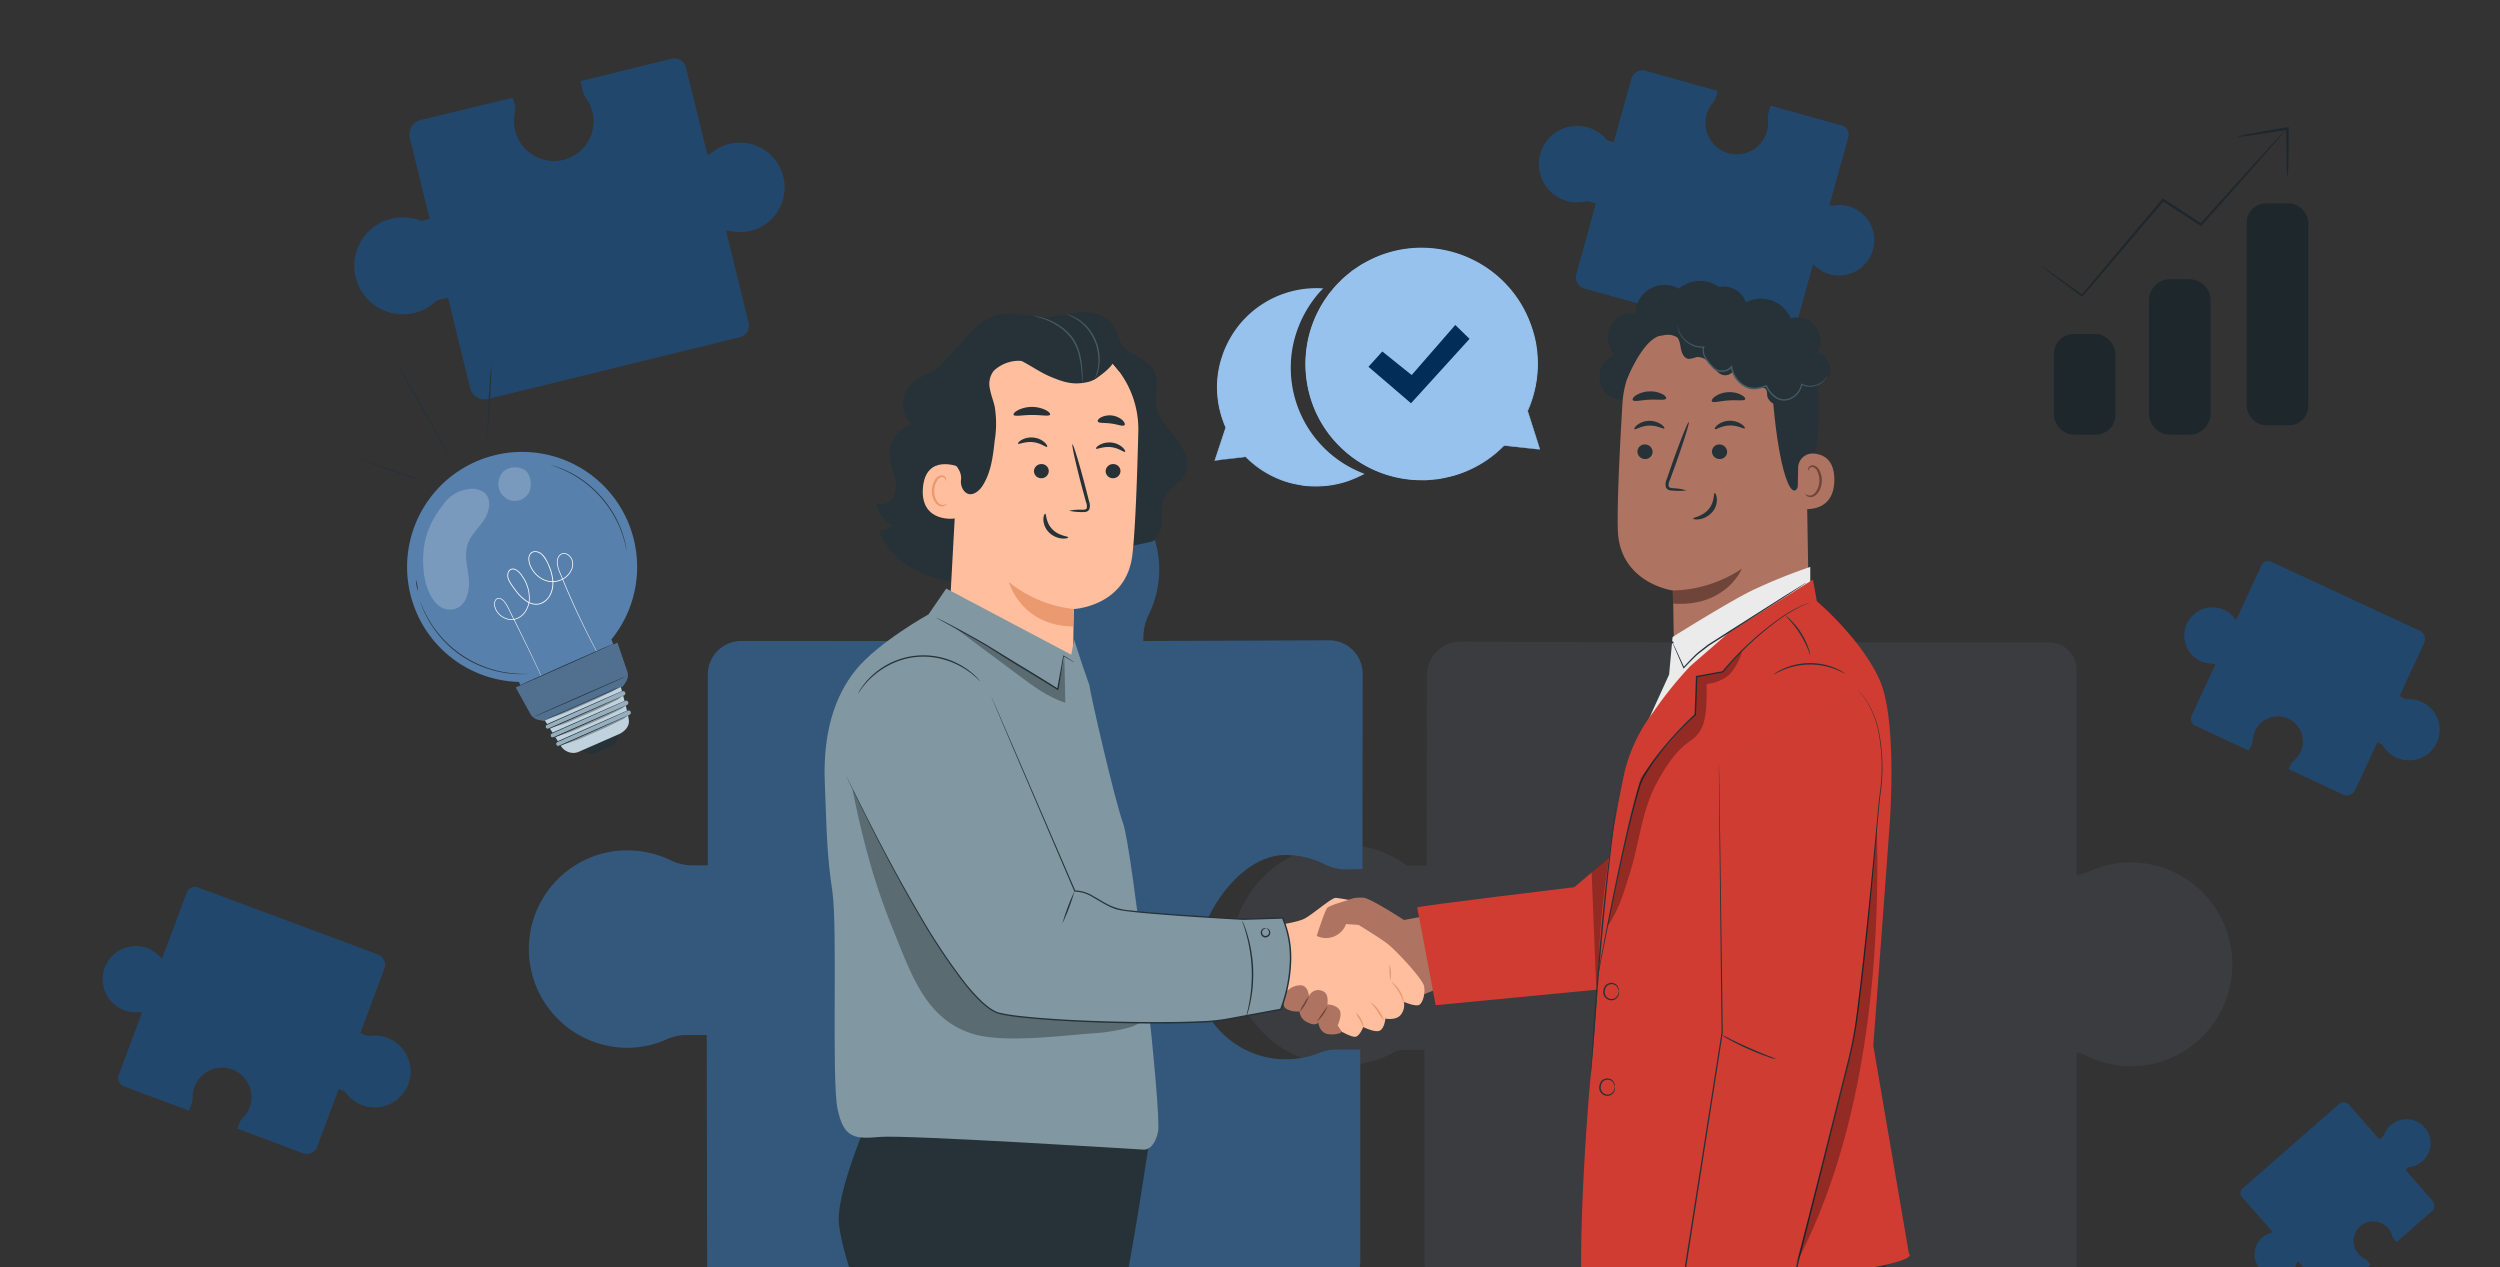 <svg xmlns="http://www.w3.org/2000/svg" xmlns:xlink="http://www.w3.org/1999/xlink" width="580" height="294" viewBox="0 0 580 294">
  <rect x="0" y="0" width="580" height="294" fill="#333333" stroke="none"/>
  <defs>
    <clipPath id="clip-path">
      <rect id="Rectangle_21591" data-name="Rectangle 21591" width="580" height="294" transform="translate(109 4029)" fill="#022d59"/>
    </clipPath>
  </defs>
  <g id="Mask_Group_121206" data-name="Mask Group 121206" transform="translate(-109 -4029)" clip-path="url(#clip-path)">
    <g id="Group_135262" data-name="Group 135262">
      <g id="Background_Complete" data-name="Background Complete" transform="translate(132.82 4042.555)">
        <path id="Path_101001" data-name="Path 101001" d="M199.61,59.21a10.18,10.18,0,0,0-3.819,1.844,5.364,5.364,0,0,1-1.251.727L189.562,41.5a2.784,2.784,0,0,0-3.367-2.041l-21.108,5.179.588,2.4a4.438,4.438,0,0,0,.713,1.536,9.219,9.219,0,0,1-5.664,14.427,9.3,9.3,0,0,1-10.62-6.223,9.152,9.152,0,0,1-.26-4.615,4.587,4.587,0,0,0-.024-1.994l-.412-1.68-21.4,5.179A3.419,3.419,0,0,0,125.5,57.8l4.6,18.819-1.457.358c-.165.04-.335.077-.505.106a11.25,11.25,0,1,0,3.481,18.561,4.317,4.317,0,0,1,.861-.314l1.871-.459,5.152,21a3.418,3.418,0,0,0,4.135,2.505l58.407-14.33a2.785,2.785,0,0,0,2.041-3.368l-5.246-21.379a5.536,5.536,0,0,1,1.142.127,10.208,10.208,0,0,0,6.265-.634A10.378,10.378,0,0,0,199.61,59.21Z" transform="translate(-54.236 -39.374)" fill="#23486e" opacity="0.996"/>
        <path id="Path_101002" data-name="Path 101002" d="M629.428,225.169a6.424,6.424,0,0,0,2.605.6,3.361,3.361,0,0,1,.9.135l-5.547,11.94a1.755,1.755,0,0,0,.853,2.331l12.424,5.771.655-1.409a2.794,2.794,0,0,0,.254-1.037,5.751,5.751,0,0,1,.529-2.143,5.819,5.819,0,0,1,10.714,4.525,5.757,5.757,0,0,1-1.69,2.372,2.886,2.886,0,0,0-.774.991l-.459.988,12.568,5.887a2.155,2.155,0,0,0,2.862-1.047L670.481,244l.858.4c.1.045.2.094.29.147a7.091,7.091,0,1,0,5.6-10.5,2.7,2.7,0,0,1-.547-.185l-1.1-.512,5.742-12.359a2.155,2.155,0,0,0-1.047-2.862L645.9,202.16a1.754,1.754,0,0,0-2.331.852L637.723,215.6a3.49,3.49,0,0,1-.512-.512,6.43,6.43,0,0,0-3.332-2.157,6.541,6.541,0,0,0-4.451,12.242Z" transform="translate(-142.743 -85.361)" fill="#23486e" opacity="0.996"/>
        <path id="Path_101003" data-name="Path 101003" d="M656.9,417.1a5.026,5.026,0,0,0,1.255-1.678,2.657,2.657,0,0,1,.383-.6l6.8,7.765a1.376,1.376,0,0,0,1.941.129l8.08-7.073-.8-.917a2.2,2.2,0,0,0-.662-.511,4.555,4.555,0,0,1-.8-7.616,4.6,4.6,0,0,1,6.073.313,4.522,4.522,0,0,1,1.164,1.965,2.256,2.256,0,0,0,.464.869l.563.643,8.209-7.14a1.689,1.689,0,0,0,.158-2.384l-6.3-7.208.558-.488c.064-.056.129-.11.2-.161a5.559,5.559,0,1,0-5.749-7.35,2.161,2.161,0,0,1-.306.334l-.716.627-7.036-8.038a1.689,1.689,0,0,0-2.384-.158l-22.358,19.571a1.376,1.376,0,0,0-.129,1.941l7.164,8.184a2.785,2.785,0,0,1-.529.2,5.038,5.038,0,0,0-2.6,1.7A5.128,5.128,0,0,0,656.9,417.1Z" transform="translate(-149.192 -135.798)" fill="#23486e" opacity="0.996"/>
        <path id="Path_101004" data-name="Path 101004" d="M508.073,75.049a8.025,8.025,0,0,0-3.336-.2,4.206,4.206,0,0,1-1.141.017L508,58.993a2.194,2.194,0,0,0-1.528-2.7l-16.51-4.582-.52,1.873a3.5,3.5,0,0,0-.1,1.332,7.268,7.268,0,0,1-9.459,7.734,7.335,7.335,0,0,1-4.9-8.375,7.211,7.211,0,0,1,1.6-3.274,3.6,3.6,0,0,0,.753-1.381l.365-1.314-16.713-4.695a2.7,2.7,0,0,0-3.318,1.876l-4.1,14.711-1.14-.317c-.13-.035-.26-.076-.388-.122a8.869,8.869,0,1,0-4.767,14.1,3.4,3.4,0,0,1,.713.116l1.464.406L444.89,90.811a2.694,2.694,0,0,0,1.876,3.318l45.686,12.679a2.194,2.194,0,0,0,2.7-1.528L499.8,88.558a4.355,4.355,0,0,1,.735.527,8.047,8.047,0,0,0,4.552,1.981,8.182,8.182,0,0,0,2.99-16.017Z" transform="translate(-103.009 -40.743)" fill="#23486e" opacity="0.996"/>
        <path id="Path_101005" data-name="Path 101005" d="M30.335,331.888a7.545,7.545,0,0,0,3.106.46,3.974,3.974,0,0,1,1.069.076l-5.4,14.494a2.061,2.061,0,0,0,1.213,2.651l15.081,5.616.638-1.711a3.277,3.277,0,0,0,.2-1.237,6.827,6.827,0,0,1,9.475-6.476,6.889,6.889,0,0,1,3.912,8.232,6.776,6.776,0,0,1-1.762,2.934,3.391,3.391,0,0,0-.815,1.231l-.447,1.2L71.869,365.1a2.531,2.531,0,0,0,3.256-1.489l5.021-13.436,1.041.388c.118.044.238.092.354.145a8.329,8.329,0,1,0,5.6-12.815,3.255,3.255,0,0,1-.658-.166l-1.337-.5,5.588-15a2.531,2.531,0,0,0-1.489-3.256l-41.73-15.543a2.062,2.062,0,0,0-2.651,1.213L39.17,319.914a4.062,4.062,0,0,1-.646-.553,7.557,7.557,0,0,0-4.1-2.22,7.685,7.685,0,0,0-4.089,14.747Z" transform="translate(-25.375 -111.084)" fill="#23486e" opacity="0.996"/>
      </g>
      <g id="Puzzle" transform="translate(231.548 4136.96)">
        <g id="Group_134783" data-name="Group 134783" transform="translate(0 0)">
          <g id="Group_134780" data-name="Group 134780" opacity="0.174">
            <g id="Group_134779" data-name="Group 134779">
              <path id="Path_101007" data-name="Path 101007" d="M272.346,252.858s-.123.019-.367.047a10.163,10.163,0,0,0-1.089.165,14.84,14.84,0,0,0-4.075,1.449c-3.39,1.73-7.838,5.681-11.187,12.278a29.25,29.25,0,0,0-3.292,11.759,21.594,21.594,0,0,0,.958,6.963,20.644,20.644,0,0,0,3.566,6.728,20.882,20.882,0,0,0,14.633,7.8,20.574,20.574,0,0,0,9.192-1.266,10.962,10.962,0,0,1,4.818-.909l5.042,0h.107v.108q.006,11.684.013,24.81,0,6.555.006,13.447,0,3.445,0,6.972,0,1.764,0,3.547a10.019,10.019,0,0,1-.122,1.8,9.628,9.628,0,0,1-.5,1.752,9.2,9.2,0,0,1-1.936,3.1,5.682,5.682,0,0,1-3.217,1.8,18.211,18.211,0,0,1-1.864.048h-5.6l-15.344,0-32.4.009-70.886.014h-9.366c-1.577-.015-3.128.033-4.737-.032a6.514,6.514,0,0,1-5.862-6.661q-.005-2.392-.009-4.795-.009-4.807-.017-9.66-.036-19.413-.073-39.518l.173.173h-2.963c-.991.016-1.991-.045-2.96.069a11.393,11.393,0,0,0-2.856.729,29.277,29.277,0,0,1-2.825,1.093,22.79,22.79,0,0,1-22.974-5.583,22.141,22.141,0,0,1-5.2-7.867c-.182-.5-.406-.98-.554-1.49l-.419-1.536a23.062,23.062,0,0,1,11.844-26.091,23.073,23.073,0,0,1,7.237-2.292,23.848,23.848,0,0,1,7.547.177,23.178,23.178,0,0,1,3.639.986c.59.214,1.174.447,1.742.713a17.848,17.848,0,0,0,1.7.731c2.309.911,4.834.578,7.3.641l-.172.172q0-14.373,0-28.376,0-7,0-13.9a21.448,21.448,0,0,1,.137-3.464,7.669,7.669,0,0,1,1.372-3.189,7.939,7.939,0,0,1,5.9-3.263l52.465-.019-.157.177c-.087-.7-.171-1.368-.254-2.037v-.019a11.426,11.426,0,0,0-.621-3.659c-.195-.59-.452-1.149-.7-1.733s-.454-1.174-.649-1.771a23.956,23.956,0,0,1-1.159-7.364l.1-1.853c.023-.307.019-.618.064-.922l.15-.912c.114-.6.167-1.22.331-1.811l.491-1.77a5.573,5.573,0,0,1,.3-.866l.337-.85a11.905,11.905,0,0,1,.739-1.665l.844-1.609,1-1.51a23.67,23.67,0,0,1,4.912-5.193l.692-.559.741-.489c.5-.319.984-.656,1.491-.956a25.767,25.767,0,0,1,3.182-1.5,24.066,24.066,0,0,1,6.747-1.617,23.7,23.7,0,0,1,3.438-.054c.57.038,1.142.048,1.706.11l1.685.255a24.521,24.521,0,0,1,11.819,5.909,24.065,24.065,0,0,1,7.352,23.072,25.364,25.364,0,0,1-2.035,5.672,12.371,12.371,0,0,0-.876,2.79,14.214,14.214,0,0,0-.183,2.9l-.124-.124L273,202.958l7.453-.023,1.816-.006c.6-.006,1.2-.007,1.805.036a7.923,7.923,0,0,1,3.363,1.134,7.818,7.818,0,0,1,3.674,5.593,30.355,30.355,0,0,1,.079,3.306q0,1.629-.005,3.217c-.035,16.937-.062,30.4-.082,39.871v.051h-.05c-1.642.022-3.169.1-4.6.069a11.527,11.527,0,0,1-3.814-1,25.342,25.342,0,0,0-5.631-2,17.31,17.31,0,0,0-3.5-.377c-.388,0-.677.007-.87.017s-.288.007-.288.007a11.107,11.107,0,0,1,1.158-.051,16.909,16.909,0,0,1,3.513.352,25.253,25.253,0,0,1,5.652,1.977,11.466,11.466,0,0,0,3.788.979c1.415.025,2.951-.055,4.59-.081l-.05.051c0-9.47,0-22.935,0-39.871q0-1.588,0-3.217a30.339,30.339,0,0,0-.082-3.28,7.621,7.621,0,0,0-3.59-5.449,7.724,7.724,0,0,0-3.278-1.1c-.584-.041-1.182-.039-1.786-.033l-1.815.008-7.454.031-32.765.137h-.123v-.124a14.445,14.445,0,0,1,.185-2.942,12.6,12.6,0,0,1,.891-2.849,25.078,25.078,0,0,0,2.014-5.625,23.8,23.8,0,0,0-7.285-22.811,24.246,24.246,0,0,0-11.685-5.833l-1.666-.251c-.559-.06-1.124-.07-1.687-.107a23.43,23.43,0,0,0-3.4.055,23.826,23.826,0,0,0-6.666,1.6,25.626,25.626,0,0,0-3.142,1.487c-.5.3-.98.632-1.472.946l-.732.483-.683.553a23.381,23.381,0,0,0-4.849,5.132l-.986,1.492-.832,1.59a11.719,11.719,0,0,0-.729,1.644l-.332.84a5.425,5.425,0,0,0-.291.855l-.483,1.748c-.161.584-.213,1.192-.326,1.789l-.147.9c-.045.3-.041.607-.064.911l-.1,1.83a23.666,23.666,0,0,0,1.147,7.268c.193.588.406,1.172.642,1.747s.508,1.149.707,1.752a11.752,11.752,0,0,1,.639,3.759v-.019c.084.669.167,1.338.255,2.036l.022.177h-.179l-52.442.035a7.6,7.6,0,0,0-5.648,3.127,7.326,7.326,0,0,0-1.314,3.053,21.288,21.288,0,0,0-.131,3.4q0,6.9,0,13.9,0,14,0,28.376v.173h-3.883a11.1,11.1,0,0,1-3.7-.66,18.184,18.184,0,0,1-1.728-.742c-.559-.262-1.134-.491-1.714-.7a22.851,22.851,0,0,0-3.585-.971,23.494,23.494,0,0,0-7.437-.174,22.609,22.609,0,0,0-17.4,13.005A23.02,23.02,0,0,0,98.5,280.117l.412,1.513c.146.5.367.978.546,1.467a21.792,21.792,0,0,0,5.123,7.748,22.438,22.438,0,0,0,22.623,5.5,29.088,29.088,0,0,0,2.8-1.085,11.745,11.745,0,0,1,2.943-.751c1.016-.117,2.011-.054,3-.07h3.136v.173q.034,20.088.066,39.518.008,4.853.016,9.66,0,2.4.008,4.795a6.179,6.179,0,0,0,5.558,6.328c1.544.063,3.142.018,4.7.032h9.366l70.886.014,32.4.009,15.344.005h5.6a18.256,18.256,0,0,0,1.826-.044,5.421,5.421,0,0,0,3.063-1.714,8.935,8.935,0,0,0,1.882-3.009,9.356,9.356,0,0,0,.485-1.7,9.743,9.743,0,0,0,.119-1.759q0-1.784,0-3.547,0-3.526,0-6.972,0-6.891.006-13.447.007-13.109.013-24.81l.108.108-5.042,0a10.734,10.734,0,0,0-4.746.891,20.771,20.771,0,0,1-9.281,1.266,21.052,21.052,0,0,1-14.747-7.882,20.8,20.8,0,0,1-3.583-6.786,21.724,21.724,0,0,1-.953-7.015,29.343,29.343,0,0,1,3.332-11.806c3.375-6.609,7.852-10.56,11.263-12.279a14.621,14.621,0,0,1,4.1-1.425,9.3,9.3,0,0,1,1.093-.15C272.223,252.866,272.346,252.858,272.346,252.858Z" transform="translate(-97.504 -162.433)" fill="#263238"/>
            </g>
          </g>
          <g id="Group_134782" data-name="Group 134782" transform="translate(135.932 40.919)">
            <path id="Path_101008" data-name="Path 101008" d="M527.56,275.024a23.2,23.2,0,0,0-9.459,2.009,12.187,12.187,0,0,1-3.167.931V230.337a6.348,6.348,0,0,0-6.348-6.348H459.03v5.623a10.107,10.107,0,0,0,.745,3.789,21.021,21.021,0,0,1-20.381,28.87,21.214,21.214,0,0,1-20.136-19.549,20.853,20.853,0,0,1,1.931-10.361,10.432,10.432,0,0,0,1.029-4.429v-3.943l-50.207-.16a7.8,7.8,0,0,0-7.8,7.8l-.048,44.169h-3.423c-.388,0-.783-.011-1.176-.039a25.651,25.651,0,1,0-2.376,42.994,9.83,9.83,0,0,1,2.078-.228h4.392v49.3a7.8,7.8,0,0,0,7.8,7.8H508.587a6.348,6.348,0,0,0,6.348-6.348V319.073a12.626,12.626,0,0,1,2.459.9,23.269,23.269,0,0,0,14.219,2,23.663,23.663,0,0,0-4.052-46.949Z" transform="translate(-291.652 -223.829)" fill="#5c6c7c" opacity="0.174"/>
          </g>
          <path id="Path_101115" data-name="Path 101115" d="M272.42,252.922a19.961,19.961,0,0,1,10.062,2.2,11.2,11.2,0,0,0,4.564,1.117l4.076-.093.048-45.309a7.772,7.772,0,0,0-7.8-7.748l-43.071.16v-.929a11.971,11.971,0,0,1,1.264-5.236,23.821,23.821,0,0,0,2.046-14.553,24.22,24.22,0,0,0-48.053,4.148,23.75,23.75,0,0,0,2.056,9.681,11.949,11.949,0,0,1,1.077,4.852l.254,2.037H147.042a7.772,7.772,0,0,0-7.8,7.748v44.3h-3.7a11.34,11.34,0,0,1-4.954-1.2,23.348,23.348,0,0,0-14.025-1.937,22.918,22.918,0,0,0,3.925,45.47,22.48,22.48,0,0,0,9.161-1.945,11.3,11.3,0,0,1,4.591-1.019h4.75l.1,54.19a6.329,6.329,0,0,0,6.348,6.31H284.365c3.506,0,6.253-4.4,6.253-7.886V298.035h-5.624a10.155,10.155,0,0,0-3.789.741,21.034,21.034,0,0,1-28.87-20.256C252.759,268,261.849,253.655,272.42,252.922Z" transform="translate(-97.578 -162.497)" fill="#34587c"/>
        </g>
      </g>
      <g id="Characters" transform="translate(300.304 4094.16)">
        <g id="Group_134790" data-name="Group 134790" transform="translate(102.015 143.044)">
          <path id="Path_101010" data-name="Path 101010" d="M381.045,313.058a7.366,7.366,0,0,1,4.238-.725c1.987.435,9.2,5.141,9.2,5.141l5.814-1.086,3.427,16.417-22.683,9.427Z" transform="translate(-362.078 -312.236)" fill="#ae7461"/>
          <path id="Path_101011" data-name="Path 101011" d="M354.889,318.831s5.2-.656,7.079-1.6,6.371-4.922,7.312-4.85,4.344.724,4.344.724l-1.376,4.126s6.8,4.127,8.832,5.647,8.4,8.325,8.687,9.991-.217,3.62-1.013,4.271-3.692-.651-3.692-.651a3.619,3.619,0,0,1-.651,2.968c-1.086,1.448-3.62.942-3.62.942s-.217,2.389-1.376,2.823-3.764-.869-3.764-.869-.787,2.027-1.732,2.244-3.625-1.375-3.625-1.375S358.71,334.9,356.1,333.666a13.35,13.35,0,0,0-3.4-1.3Z" transform="translate(-352.701 -312.284)" fill="#ffbe9d"/>
          <g id="Group_134784" data-name="Group 134784" transform="translate(21.253 26.751)">
            <path id="Path_101012" data-name="Path 101012" d="M386.157,355.53c-.052,0-.085-.2-.207-.509a9.134,9.134,0,0,0-.582-1.156,7.357,7.357,0,0,1-.9-1.65,4.073,4.073,0,0,1,1.2,1.476,4.3,4.3,0,0,1,.517,1.262C386.257,355.306,386.2,355.534,386.157,355.53Z" transform="translate(-384.462 -352.212)" fill="#eb996e"/>
          </g>
          <g id="Group_134785" data-name="Group 134785" transform="translate(24.718 24.384)">
            <path id="Path_101013" data-name="Path 101013" d="M392.683,352.952a18.441,18.441,0,0,1-1.461-2.187c-.792-1.206-1.64-2.01-1.579-2.085a5.1,5.1,0,0,1,1.868,1.89A7.031,7.031,0,0,1,392.683,352.952Z" transform="translate(-389.639 -348.674)" fill="#eb996e"/>
          </g>
          <g id="Group_134786" data-name="Group 134786" transform="translate(29.53 19.57)">
            <path id="Path_101014" data-name="Path 101014" d="M399.709,346.394c-.1.025-.425-1.227-1.225-2.578s-1.722-2.253-1.649-2.33a7.106,7.106,0,0,1,2.875,4.908Z" transform="translate(-396.83 -341.481)" fill="#eb996e"/>
          </g>
          <g id="Group_134787" data-name="Group 134787" transform="translate(28.973 15.448)">
            <path id="Path_101015" data-name="Path 101015" d="M396.041,335.321a6.519,6.519,0,0,1,.173,3.909,39.436,39.436,0,0,1-.173-3.909Z" transform="translate(-395.998 -335.321)" fill="#eb996e"/>
          </g>
          <path id="Path_101016" data-name="Path 101016" d="M370.875,321.214s1.81-5.791,2.462-6.515,6.705-2.317,6.705-2.317l1.876,4.851-1.343,1.421-2.895-.19A4.959,4.959,0,0,1,370.875,321.214Z" transform="translate(-358.713 -312.284)" fill="#ae7461"/>
          <path id="Path_101017" data-name="Path 101017" d="M354.094,342.695s-.828.638,0,2.158,3.072.434,3.8,0c0,0-1.086,2.533.29,3.33a5.4,5.4,0,0,0,3.04.579A2.958,2.958,0,0,0,363.1,351.3c1.955,1.013,2.461,0,2.461,0s.217,2.534,2.462,2.751,3.034-.554,3.034-.554l-1.007-1.5s1.3-2.656.289-3.814a3.469,3.469,0,0,0-2.678-1.014s.443-2.352-.849-3.007a2.376,2.376,0,0,0-3.423,1.053s-.145-2.578-2.027-2.52a4.189,4.189,0,0,0-2.9,1.217Z" transform="translate(-353.04 -322.312)" fill="#ae7461"/>
          <g id="Group_134788" data-name="Group 134788" transform="translate(8.211 22.901)">
            <path id="Path_101018" data-name="Path 101018" d="M367.113,346.46a9.526,9.526,0,0,1-2.132,3.623,7.867,7.867,0,0,1,.968-1.87A7.77,7.77,0,0,1,367.113,346.46Z" transform="translate(-364.971 -346.458)" fill="#6f4439"/>
          </g>
          <g id="Group_134789" data-name="Group 134789" transform="translate(12.168 25.181)">
            <path id="Path_101019" data-name="Path 101019" d="M373.386,349.868a7.887,7.887,0,0,1-2.5,3.649,75.12,75.12,0,0,1,2.5-3.649Z" transform="translate(-370.884 -349.866)" fill="#6f4439"/>
          </g>
        </g>
        <g id="Group_134958" data-name="Group 134958" transform="translate(0 7.254)">
          <g id="Group_134792" data-name="Group 134792" transform="translate(3.278 188.292)">
            <g id="Group_134791" data-name="Group 134791" transform="translate(54.774)">
              <path id="Path_101020" data-name="Path 101020" d="M300.8,390.693H289.814L287,430.625h11.01c1.874-6.082,6.559-37.775,6.559-37.775Z" transform="translate(-287.003 -390.693)" fill="#263238"/>
            </g>
            <path id="Path_101021" data-name="Path 101021" d="M211.524,390.693s-7.028,16.479-6.324,23.15,4.649,16.782,4.649,16.782h54.387a124.992,124.992,0,0,0,2.689-13.811c1.171-8.24,4.334-26.121,4.334-26.121Z" transform="translate(-205.15 -390.693)" fill="#263238"/>
          </g>
          <g id="Group_134947" data-name="Group 134947" transform="translate(11.851)">
            <g id="Group_134794" data-name="Group 134794">
              <g id="Group_134793" data-name="Group 134793">
                <path id="Path_101022" data-name="Path 101022" d="M287.634,138.565c-1.837-2.318-4.107-4.55-4.578-7.471-.432-2.684.741-5.624-.462-8.062-1.481-3-5.738-3.585-7.585-6.376-.894-1.35-1.105-3.062-1.987-4.421-1.5-2.315-4.591-3.06-7.347-2.9s-5.444,1.015-8.2,1.073c-3.786.08-7.621-1.341-11.3-.434-4.057,1-6.675,4.42-9.443,7.718l-3.585,3.806a14.9,14.9,0,0,1-2.349,1.723,26.936,26.936,0,0,0-4.419,2.527,6.688,6.688,0,0,0-.03,9.645,7.15,7.15,0,0,0-5.155,6.771,20.539,20.539,0,0,0,1.058,4.911,7.143,7.143,0,0,1-.1,4.929c-.744,1.506-2.762,2.466-4.184,1.571a7.524,7.524,0,0,0,3.854,5.206,4.5,4.5,0,0,1-3.087,1.2c2.714,7.336,10.86,11.515,18.671,11.929s15.431-2.192,22.819-4.763l21.3-4.467c1.868-.335,2.744-2.544,2.807-4.44s-.323-3.891.438-5.628c1.043-2.384,3.925-3.537,5.011-5.9C291.006,144.018,289.47,140.883,287.634,138.565Z" transform="translate(-217.962 -109.313)" fill="#263238"/>
              </g>
            </g>
            <g id="Group_134944" data-name="Group 134944" transform="translate(10.925 1.698)">
              <g id="Group_134943" data-name="Group 134943">
                <g id="Group_134936" data-name="Group 134936" transform="translate(0 1.476)">
                  <g id="Group_134935" data-name="Group 134935">
                    <g id="Group_134800" data-name="Group 134800" transform="translate(4.873 8.305)">
                      <g id="Group_134799" data-name="Group 134799">
                        <g id="Group_134798" data-name="Group 134798">
                          <g id="Group_134797" data-name="Group 134797">
                            <g id="Group_134796" data-name="Group 134796">
                              <g id="Group_134795" data-name="Group 134795">
                                <path id="Path_101023" data-name="Path 101023" d="M244.759,161.069a86.757,86.757,0,0,1-3.024-14.665,30.3,30.3,0,0,1,1.947-14.709c.3-.7,2.792-5.338,3.541-5.225.536.081-1.077,4.448-.829,4.93,2.367,4.593,2.8,9.993,2.117,15.116a67.669,67.669,0,0,1-3.751,14.553" transform="translate(-241.571 -126.468)" fill="#263238"/>
                              </g>
                            </g>
                          </g>
                        </g>
                      </g>
                    </g>
                    <g id="Group_134801" data-name="Group 134801" transform="translate(6.265 1.561)">
                      <path id="Path_101024" data-name="Path 101024" d="M245.936,138.667c.238-12.532,7.73-22.838,20.25-22.253l1.154.121a22.408,22.408,0,0,1,20.055,22.83c-.267,10.861-.7,22.858-1.381,28.627-1.409,11.945-13.568,12.544-13.568,12.544-.027,0-.327,19.731-.327,19.731L243.651,180.54Z" transform="translate(-243.651 -116.39)" fill="#ffbe9d"/>
                    </g>
                    <g id="Group_134809" data-name="Group 134809" transform="translate(19.974 59.461)">
                      <g id="Group_134808" data-name="Group 134808">
                        <g id="Group_134807" data-name="Group 134807">
                          <g id="Group_134806" data-name="Group 134806">
                            <g id="Group_134805" data-name="Group 134805">
                              <g id="Group_134804" data-name="Group 134804">
                                <g id="Group_134803" data-name="Group 134803">
                                  <g id="Group_134802" data-name="Group 134802">
                                    <path id="Path_101025" data-name="Path 101025" d="M279.224,209.161a29.052,29.052,0,0,1-15.087-6.246s2.8,10.109,14.851,10.29Z" transform="translate(-264.137 -202.915)" fill="#eb996e"/>
                                  </g>
                                </g>
                              </g>
                            </g>
                          </g>
                        </g>
                      </g>
                    </g>
                    <g id="Group_134823" data-name="Group 134823" transform="translate(42.433 32.076)">
                      <g id="Group_134822" data-name="Group 134822">
                        <g id="Group_134821" data-name="Group 134821">
                          <g id="Group_134820" data-name="Group 134820">
                            <g id="Group_134819" data-name="Group 134819">
                              <g id="Group_134818" data-name="Group 134818">
                                <g id="Group_134817" data-name="Group 134817">
                                  <g id="Group_134816" data-name="Group 134816">
                                    <g id="Group_134815" data-name="Group 134815">
                                      <g id="Group_134814" data-name="Group 134814">
                                        <g id="Group_134813" data-name="Group 134813">
                                          <g id="Group_134812" data-name="Group 134812">
                                            <g id="Group_134811" data-name="Group 134811">
                                              <g id="Group_134810" data-name="Group 134810">
                                                <path id="Path_101026" data-name="Path 101026" d="M301.132,163.72a1.718,1.718,0,0,1-1.829,1.55,1.643,1.643,0,0,1-1.6-1.726,1.718,1.718,0,0,1,1.827-1.55A1.644,1.644,0,0,1,301.132,163.72Z" transform="translate(-297.7 -161.991)" fill="#263238"/>
                                              </g>
                                            </g>
                                          </g>
                                        </g>
                                      </g>
                                    </g>
                                  </g>
                                </g>
                              </g>
                            </g>
                          </g>
                        </g>
                      </g>
                    </g>
                    <g id="Group_134838" data-name="Group 134838" transform="translate(40.188 27.058)">
                      <g id="Group_134837" data-name="Group 134837">
                        <g id="Group_134836" data-name="Group 134836">
                          <g id="Group_134835" data-name="Group 134835">
                            <g id="Group_134834" data-name="Group 134834">
                              <g id="Group_134833" data-name="Group 134833">
                                <g id="Group_134832" data-name="Group 134832">
                                  <g id="Group_134831" data-name="Group 134831">
                                    <g id="Group_134830" data-name="Group 134830">
                                      <g id="Group_134829" data-name="Group 134829">
                                        <g id="Group_134828" data-name="Group 134828">
                                          <g id="Group_134827" data-name="Group 134827">
                                            <g id="Group_134826" data-name="Group 134826">
                                              <g id="Group_134825" data-name="Group 134825">
                                                <g id="Group_134824" data-name="Group 134824">
                                                  <path id="Path_101027" data-name="Path 101027" d="M301.087,156.665c-.236.2-1.429-.893-3.267-1.083-1.834-.215-3.282.588-3.458.343-.088-.11.171-.49.8-.855a4.712,4.712,0,0,1,2.8-.549,4.53,4.53,0,0,1,2.571,1.14C301.052,156.153,301.2,156.576,301.087,156.665Z" transform="translate(-294.345 -154.491)" fill="#263238"/>
                                                </g>
                                              </g>
                                            </g>
                                          </g>
                                        </g>
                                      </g>
                                    </g>
                                  </g>
                                </g>
                              </g>
                            </g>
                          </g>
                        </g>
                      </g>
                    </g>
                    <g id="Group_134852" data-name="Group 134852" transform="translate(25.8 32.076)">
                      <g id="Group_134851" data-name="Group 134851">
                        <g id="Group_134850" data-name="Group 134850">
                          <g id="Group_134849" data-name="Group 134849">
                            <g id="Group_134848" data-name="Group 134848">
                              <g id="Group_134847" data-name="Group 134847">
                                <g id="Group_134846" data-name="Group 134846">
                                  <g id="Group_134845" data-name="Group 134845">
                                    <g id="Group_134844" data-name="Group 134844">
                                      <g id="Group_134843" data-name="Group 134843">
                                        <g id="Group_134842" data-name="Group 134842">
                                          <g id="Group_134841" data-name="Group 134841">
                                            <g id="Group_134840" data-name="Group 134840">
                                              <g id="Group_134839" data-name="Group 134839">
                                                <path id="Path_101028" data-name="Path 101028" d="M276.275,163.72a1.718,1.718,0,0,1-1.829,1.55,1.643,1.643,0,0,1-1.6-1.726,1.718,1.718,0,0,1,1.828-1.55A1.644,1.644,0,0,1,276.275,163.72Z" transform="translate(-272.843 -161.991)" fill="#263238"/>
                                              </g>
                                            </g>
                                          </g>
                                        </g>
                                      </g>
                                    </g>
                                  </g>
                                </g>
                              </g>
                            </g>
                          </g>
                        </g>
                      </g>
                    </g>
                    <g id="Group_134867" data-name="Group 134867" transform="translate(22.105 25.904)">
                      <g id="Group_134866" data-name="Group 134866">
                        <g id="Group_134865" data-name="Group 134865">
                          <g id="Group_134864" data-name="Group 134864">
                            <g id="Group_134863" data-name="Group 134863">
                              <g id="Group_134862" data-name="Group 134862">
                                <g id="Group_134861" data-name="Group 134861">
                                  <g id="Group_134860" data-name="Group 134860">
                                    <g id="Group_134859" data-name="Group 134859">
                                      <g id="Group_134858" data-name="Group 134858">
                                        <g id="Group_134857" data-name="Group 134857">
                                          <g id="Group_134856" data-name="Group 134856">
                                            <g id="Group_134855" data-name="Group 134855">
                                              <g id="Group_134854" data-name="Group 134854">
                                                <g id="Group_134853" data-name="Group 134853">
                                                  <path id="Path_101029" data-name="Path 101029" d="M274.065,154.94c-.236.2-1.431-.894-3.268-1.083-1.834-.215-3.282.588-3.458.342-.086-.11.169-.489.8-.855a4.711,4.711,0,0,1,2.8-.55,4.532,4.532,0,0,1,2.571,1.14C274.029,154.428,274.179,154.851,274.065,154.94Z" transform="translate(-267.323 -152.767)" fill="#263238"/>
                                                </g>
                                              </g>
                                            </g>
                                          </g>
                                        </g>
                                      </g>
                                    </g>
                                  </g>
                                </g>
                              </g>
                            </g>
                          </g>
                        </g>
                      </g>
                    </g>
                    <g id="Group_134881" data-name="Group 134881" transform="translate(33.952 27.492)">
                      <g id="Group_134880" data-name="Group 134880">
                        <g id="Group_134879" data-name="Group 134879">
                          <g id="Group_134878" data-name="Group 134878">
                            <g id="Group_134877" data-name="Group 134877">
                              <g id="Group_134876" data-name="Group 134876">
                                <g id="Group_134875" data-name="Group 134875">
                                  <g id="Group_134874" data-name="Group 134874">
                                    <g id="Group_134873" data-name="Group 134873">
                                      <g id="Group_134872" data-name="Group 134872">
                                        <g id="Group_134871" data-name="Group 134871">
                                          <g id="Group_134870" data-name="Group 134870">
                                            <g id="Group_134869" data-name="Group 134869">
                                              <g id="Group_134868" data-name="Group 134868">
                                                <path id="Path_101030" data-name="Path 101030" d="M285.026,170.544a12.2,12.2,0,0,1,3.042-.224c.474,0,.929-.046,1.041-.357a2.4,2.4,0,0,0-.167-1.425q-.483-1.773-1.011-3.72c-1.391-5.292-2.345-9.623-2.132-9.677s1.515,4.191,2.906,9.483q.5,1.955.951,3.735a2.732,2.732,0,0,1,.049,1.868,1.185,1.185,0,0,1-.844.6,3.19,3.19,0,0,1-.809.027A12.051,12.051,0,0,1,285.026,170.544Z" transform="translate(-285.026 -155.14)" fill="#263238"/>
                                              </g>
                                            </g>
                                          </g>
                                        </g>
                                      </g>
                                    </g>
                                  </g>
                                </g>
                              </g>
                            </g>
                          </g>
                        </g>
                      </g>
                    </g>
                    <g id="Group_134895" data-name="Group 134895" transform="translate(27.986 43.595)">
                      <g id="Group_134894" data-name="Group 134894">
                        <g id="Group_134893" data-name="Group 134893">
                          <g id="Group_134892" data-name="Group 134892">
                            <g id="Group_134891" data-name="Group 134891">
                              <g id="Group_134890" data-name="Group 134890">
                                <g id="Group_134889" data-name="Group 134889">
                                  <g id="Group_134888" data-name="Group 134888">
                                    <g id="Group_134887" data-name="Group 134887">
                                      <g id="Group_134886" data-name="Group 134886">
                                        <g id="Group_134885" data-name="Group 134885">
                                          <g id="Group_134884" data-name="Group 134884">
                                            <g id="Group_134883" data-name="Group 134883">
                                              <g id="Group_134882" data-name="Group 134882">
                                                <path id="Path_101031" data-name="Path 101031" d="M276.533,179.205c.3.014.094,2.01,1.653,3.606s3.705,1.6,3.691,1.88c.015.128-.514.338-1.415.268a5,5,0,0,1-3.094-1.457,4.354,4.354,0,0,1-1.257-3.01C276.124,179.65,276.4,179.179,276.533,179.205Z" transform="translate(-276.111 -179.204)" fill="#263238"/>
                                              </g>
                                            </g>
                                          </g>
                                        </g>
                                      </g>
                                    </g>
                                  </g>
                                </g>
                              </g>
                            </g>
                          </g>
                        </g>
                      </g>
                    </g>
                    <g id="Group_134905" data-name="Group 134905" transform="translate(21.058 18.814)">
                      <g id="Group_134904" data-name="Group 134904">
                        <g id="Group_134903" data-name="Group 134903">
                          <g id="Group_134902" data-name="Group 134902">
                            <g id="Group_134901" data-name="Group 134901">
                              <g id="Group_134900" data-name="Group 134900">
                                <g id="Group_134899" data-name="Group 134899">
                                  <g id="Group_134898" data-name="Group 134898">
                                    <g id="Group_134897" data-name="Group 134897">
                                      <g id="Group_134896" data-name="Group 134896">
                                        <path id="Path_101032" data-name="Path 101032" d="M274.232,143.965c-.234.481-2.044.05-4.229.083-2.184-.011-3.99.437-4.229-.041-.105-.228.248-.666,1-1.075a7.351,7.351,0,0,1,6.443-.032C273.978,143.3,274.334,143.736,274.232,143.965Z" transform="translate(-265.757 -142.172)" fill="#263238"/>
                                      </g>
                                    </g>
                                  </g>
                                </g>
                              </g>
                            </g>
                          </g>
                        </g>
                      </g>
                    </g>
                    <g id="Group_134915" data-name="Group 134915" transform="translate(40.589 20.774)">
                      <g id="Group_134914" data-name="Group 134914">
                        <g id="Group_134913" data-name="Group 134913">
                          <g id="Group_134912" data-name="Group 134912">
                            <g id="Group_134911" data-name="Group 134911">
                              <g id="Group_134910" data-name="Group 134910">
                                <g id="Group_134909" data-name="Group 134909">
                                  <g id="Group_134908" data-name="Group 134908">
                                    <g id="Group_134907" data-name="Group 134907">
                                      <g id="Group_134906" data-name="Group 134906">
                                        <path id="Path_101033" data-name="Path 101033" d="M301.17,147.368c-.367.383-1.588-.183-3.108-.364-1.514-.234-2.841-.016-3.092-.484-.107-.225.14-.622.745-.958a4.531,4.531,0,0,1,5,.683C301.2,146.731,301.334,147.18,301.17,147.368Z" transform="translate(-294.945 -145.101)" fill="#263238"/>
                                      </g>
                                    </g>
                                  </g>
                                </g>
                              </g>
                            </g>
                          </g>
                        </g>
                      </g>
                    </g>
                    <g id="Group_134921" data-name="Group 134921" transform="translate(0 32.098)">
                      <g id="Group_134920" data-name="Group 134920">
                        <g id="Group_134919" data-name="Group 134919">
                          <g id="Group_134918" data-name="Group 134918">
                            <g id="Group_134917" data-name="Group 134917">
                              <g id="Group_134916" data-name="Group 134916">
                                <path id="Path_101034" data-name="Path 101034" d="M242.882,162.723c-.195-.11-7.962-3.3-8.563,4.908s7.76,7.115,7.791,6.881S242.882,162.723,242.882,162.723Z" transform="translate(-234.289 -162.023)" fill="#ffbe9d"/>
                              </g>
                            </g>
                          </g>
                        </g>
                      </g>
                    </g>
                    <g id="Group_134928" data-name="Group 134928" transform="translate(2.092 34.687)">
                      <g id="Group_134927" data-name="Group 134927">
                        <g id="Group_134926" data-name="Group 134926">
                          <g id="Group_134925" data-name="Group 134925">
                            <g id="Group_134924" data-name="Group 134924">
                              <g id="Group_134923" data-name="Group 134923">
                                <g id="Group_134922" data-name="Group 134922">
                                  <path id="Path_101035" data-name="Path 101035" d="M240.867,172.5c-.034-.029-.151.09-.4.183a1.434,1.434,0,0,1-1.07-.056c-.844-.381-1.473-1.811-1.4-3.293a4.745,4.745,0,0,1,.55-2.017A1.656,1.656,0,0,1,239.7,166.3a.729.729,0,0,1,.814.454c.094.238.029.4.072.415.021.022.186-.124.145-.468a.916.916,0,0,0-.285-.538,1.085,1.085,0,0,0-.775-.266,2.013,2.013,0,0,0-1.587,1.162,4.868,4.868,0,0,0-.663,2.251c-.068,1.657.665,3.266,1.826,3.7a1.535,1.535,0,0,0,1.324-.121C240.838,172.7,240.894,172.517,240.867,172.5Z" transform="translate(-237.415 -165.893)" fill="#eb996e"/>
                                </g>
                              </g>
                            </g>
                          </g>
                        </g>
                      </g>
                    </g>
                    <g id="Group_134934" data-name="Group 134934" transform="translate(5.12)">
                      <g id="Group_134933" data-name="Group 134933">
                        <g id="Group_134932" data-name="Group 134932">
                          <g id="Group_134931" data-name="Group 134931">
                            <g id="Group_134930" data-name="Group 134930">
                              <g id="Group_134929" data-name="Group 134929">
                                <path id="Path_101036" data-name="Path 101036" d="M282.394,124.651c1.376-.647-2.335-5.207-5.5-6.9-4.791-2.556-12.237-4.42-16.87-3.422-5.578,1.2-10.3,3.633-13.375,8.442a32.354,32.354,0,0,0-4.686,16.254,9.825,9.825,0,0,0,.834,5.09c1.03,1.889,3.156,3.174,2.9,5.671a3.443,3.443,0,0,0,.691,2.561c1.4,1.7,3.333.312,4.275-1.139,2.012-3.1,2.459-6.925,2.855-10.6a24.026,24.026,0,0,0-.017-7.841c-.313-1.395-.875-2.729-1.111-4.138a4.942,4.942,0,0,1,.845-4.061,5.138,5.138,0,0,1,.711-.632,8.578,8.578,0,0,1,8.6-1.07c4.518,1.933,12.255,4.884,14.418,3.448,3.112-2.066,3.916-3.492,3.916-3.492Z" transform="translate(-241.94 -114.057)" fill="#263238"/>
                              </g>
                            </g>
                          </g>
                        </g>
                      </g>
                    </g>
                  </g>
                </g>
                <g id="Group_134942" data-name="Group 134942" transform="translate(11.614)">
                  <g id="Group_134941" data-name="Group 134941">
                    <g id="Group_134940" data-name="Group 134940">
                      <g id="Group_134939" data-name="Group 134939">
                        <g id="Group_134938" data-name="Group 134938">
                          <g id="Group_134937" data-name="Group 134937">
                            <path id="Path_101037" data-name="Path 101037" d="M263.73,112.514a18.066,18.066,0,0,1,13.82,1.654,9.4,9.4,0,0,1,4.6,5.77c.527,2.475-.7,5.4-3.1,6.2l-.168.091c-3.578.954-5.825.338-9.239-1.1-2.873-1.207-5.369-3.188-8.248-4.38a16.721,16.721,0,0,0-9.747-.913A27.29,27.29,0,0,1,263.73,112.514Z" transform="translate(-251.644 -111.851)" fill="#263238"/>
                          </g>
                        </g>
                      </g>
                    </g>
                  </g>
                </g>
              </g>
            </g>
            <g id="Group_134945" data-name="Group 134945" transform="translate(36.701 0.928)">
              <path id="Path_101038" data-name="Path 101038" d="M272.808,110.708a3.589,3.589,0,0,1,.835.082,13.542,13.542,0,0,1,2.21.6,14.078,14.078,0,0,1,3.023,1.559,11.715,11.715,0,0,1,3.013,2.883,11.156,11.156,0,0,1,1.657,3.828,20.05,20.05,0,0,1,.505,3.358c.068.963.07,1.743.06,2.282a3.639,3.639,0,0,1-.06.836,4.158,4.158,0,0,1-.076-.833c-.031-.536-.072-1.312-.17-2.263a22.189,22.189,0,0,0-.571-3.3,11.245,11.245,0,0,0-1.63-3.706,11.82,11.82,0,0,0-2.91-2.821,14.928,14.928,0,0,0-2.93-1.593A29.738,29.738,0,0,0,272.808,110.708Z" transform="translate(-272.808 -110.7)" fill="#455a64"/>
            </g>
            <g id="Group_134946" data-name="Group 134946" transform="translate(44.256 0.476)">
              <path id="Path_101039" data-name="Path 101039" d="M284.1,110.029a2.962,2.962,0,0,1,.709.2,5.855,5.855,0,0,1,.81.3l1.026.52a10.579,10.579,0,0,1,4.256,5.005,10.752,10.752,0,0,1,.871,3.556,12.033,12.033,0,0,1,.031,1.6,11.8,11.8,0,0,1-.188,1.383,7.1,7.1,0,0,1-.3,1.109,5.087,5.087,0,0,1-.33.8,2.939,2.939,0,0,1-.38.632,14.922,14.922,0,0,0,.772-2.587,10.085,10.085,0,0,0,.079-2.911,10.935,10.935,0,0,0-.873-3.45,10.873,10.873,0,0,0-4.065-4.93l-.98-.553a7.235,7.235,0,0,0-.775-.353A3.015,3.015,0,0,1,284.1,110.029Z" transform="translate(-284.098 -110.025)" fill="#455a64"/>
            </g>
          </g>
          <g id="Group_134957" data-name="Group 134957" transform="translate(0 64.133)">
            <path id="Path_101040" data-name="Path 101040" d="M261.711,227.651c0,1.126,5.644,25.914,7.8,32s9,67.149,8.1,71.5-3.24,4.175-3.24,4.175-55.262-3.479-61.2-2.958-8.46.348-9.9-6.436.043-42.045-1.217-50.569-1.271-12.656-1.758-25.32c-.422-10.976,2.075-19.78,7.3-26.134s16.776-12.779,16.776-12.779l4.1-5.978,29.005,15.341.663-3.491,1.76,5.436Z" transform="translate(-200.251 -205.153)" fill="#8198a3"/>
            <g id="Group_134948" data-name="Group 134948" transform="translate(6.5 45.137)" opacity="0.3">
              <path id="Path_101041" data-name="Path 101041" d="M277.392,325.518c-.483-1.231-2.05-1.542-3.365-1.687-12.289-1.363-25.082-4.431-34.058-12.936a63.687,63.687,0,0,1-8.95-11.382c-5.833-8.82-11.317-17.866-16.8-26.908l-4.257,1.61c2.611,12.768,5.18,22.012,9.432,32.477s7.553,20.619,18.33,24.047c6.966,2.216,20.2.517,27.484-.054a42.636,42.636,0,0,0,9.028-1.415,5.888,5.888,0,0,0,2.443-1.242A2.409,2.409,0,0,0,277.392,325.518Z" transform="translate(-209.965 -272.605)"/>
            </g>
            <g id="Group_134953" data-name="Group 134953" transform="translate(4.354 15.458)">
              <path id="Path_101042" data-name="Path 101042" d="M207.4,256.6c.319.565,24.912,53.094,35.892,55.254s45.106,2.665,51.767,1.4,13.177-2.433,13.177-2.433,4.822-11.455.42-21.214l-9.166.29s-25.487-1.375-29.088-2.359-6.711-4.361-9.951-4.181l-19.389-45.122s-12.6-11.7-21.6-8.1S204.768,251.91,207.4,256.6Z" transform="translate(-206.758 -228.65)" fill="#8198a3"/>
              <g id="Group_134949" data-name="Group 134949" transform="translate(92.506 61.568)">
                <path id="Path_101043" data-name="Path 101043" d="M345.933,342.69a4.558,4.558,0,0,1,.182-.883c.146-.559.327-1.376.518-2.39s.365-2.23.487-3.587a38.481,38.481,0,0,0,.1-4.428,36.211,36.211,0,0,0-1.247-7.94c-.274-.994-.523-1.793-.714-2.338a4.411,4.411,0,0,1-.254-.865,4.5,4.5,0,0,1,.381.818,23.769,23.769,0,0,1,.823,2.317,32.337,32.337,0,0,1,1.359,7.994,34.966,34.966,0,0,1-.124,4.471,31.3,31.3,0,0,1-.565,3.607,23.778,23.778,0,0,1-.629,2.378A4.444,4.444,0,0,1,345.933,342.69Z" transform="translate(-344.997 -320.26)" fill="#263238"/>
              </g>
              <g id="Group_134950" data-name="Group 134950" transform="translate(0.647 9.591)">
                <path id="Path_101044" data-name="Path 101044" d="M241.386,242.586s.13.268.367.8l1.035,2.358,3.923,9.034L260.9,287.654l-.134-.083a8.391,8.391,0,0,1,4.3,1.316c1.338.737,2.633,1.595,4.055,2.244a13.634,13.634,0,0,0,4.613,1.073c1.614.191,3.263.333,4.934.478,6.688.553,13.776.988,21.155,1.4h-.014l9.166-.293.115,0,.046.1a23.607,23.607,0,0,1,1.835,10.519,34.431,34.431,0,0,1-2.25,10.831l-.033.086-.1.018-5.828,1.076-6.38,1.178a42.564,42.564,0,0,1-6.387.658c-4.241.193-8.42.209-12.526.189s-8.137-.118-12.084-.264-7.809-.344-11.572-.631c-1.882-.135-3.737-.316-5.566-.516a38.729,38.729,0,0,1-5.39-.9,9.365,9.365,0,0,1-2.333-1.346,19.776,19.776,0,0,1-1.983-1.739,42.81,42.81,0,0,1-3.4-3.838,140.933,140.933,0,0,1-10.331-15.542c-5.765-9.85-9.926-18.1-12.783-23.8-1.42-2.856-2.5-5.087-3.218-6.6s-1.083-2.321-1.083-2.321.109.192.3.578l.846,1.712,3.276,6.573c2.893,5.682,7.086,13.912,12.873,23.738a141.67,141.67,0,0,0,10.345,15.486,42.352,42.352,0,0,0,3.386,3.806,19.416,19.416,0,0,0,1.956,1.71,9.087,9.087,0,0,0,2.256,1.3,39.176,39.176,0,0,0,5.321.871c1.824.2,3.676.375,5.555.507q5.635.424,11.559.619c3.943.143,7.973.235,12.075.255s8.278,0,12.506-.193a42.227,42.227,0,0,0,6.338-.654l6.381-1.178L308.53,315l-.13.1a34.145,34.145,0,0,0,2.226-10.71,23.278,23.278,0,0,0-1.8-10.367l.161.1-9.166.286h-.015c-7.382-.418-14.47-.861-21.163-1.424-1.674-.148-3.322-.292-4.943-.486-.811-.092-1.613-.2-2.411-.348A9.027,9.027,0,0,1,269,291.4c-1.449-.665-2.746-1.529-4.07-2.262a8.137,8.137,0,0,0-4.146-1.29l-.1,0-.037-.088-14.082-32.924-3.854-9.063-1-2.374C241.492,242.866,241.386,242.586,241.386,242.586Z" transform="translate(-207.725 -242.586)" fill="#263238"/>
              </g>
              <g id="Group_134951" data-name="Group 134951" transform="translate(3.415)">
                <path id="Path_101045" data-name="Path 101045" d="M240.186,234.3c-.023.021-.343-.316-.955-.883a18.425,18.425,0,0,0-7.588-4.188,17.073,17.073,0,0,0-12.411,1.241,18.422,18.422,0,0,0-6.609,5.608c-.488.677-.734,1.071-.761,1.055a1.233,1.233,0,0,1,.149-.3c.114-.189.258-.485.5-.829a16.233,16.233,0,0,1,2.279-2.737,17.524,17.524,0,0,1,21.758-2.175,16.192,16.192,0,0,1,2.776,2.232c.305.289.505.551.654.713A1.25,1.25,0,0,1,240.186,234.3Z" transform="translate(-211.861 -228.253)" fill="#263238"/>
              </g>
              <g id="Group_134952" data-name="Group 134952" transform="translate(50.806 54.752)">
                <path id="Path_101046" data-name="Path 101046" d="M285.5,310.074a46.068,46.068,0,0,1-2.808,7.5,46.209,46.209,0,0,1,2.808-7.5Z" transform="translate(-282.682 -310.073)" fill="#263238"/>
              </g>
            </g>
            <g id="Group_134954" data-name="Group 134954" transform="translate(101.193 78.794)">
              <path id="Path_101047" data-name="Path 101047" d="M352.808,322.97c0-.019.094-.046.252.01a.958.958,0,0,1,.493.482,1.054,1.054,0,0,1-.025,1.043,1.2,1.2,0,0,1-1.164.538,1.129,1.129,0,0,1-.877-.935,1.079,1.079,0,0,1,.335-.988.881.881,0,0,1,.658-.215c.161.015.24.058.237.079.011.066-.39-.025-.725.314a.855.855,0,0,0-.19.749.832.832,0,0,0,.62.652.918.918,0,0,0,.838-.372.825.825,0,0,0,.066-.766C353.156,323.082,352.794,323.015,352.808,322.97Z" transform="translate(-351.472 -322.901)" fill="#263238"/>
            </g>
            <g id="Group_134955" data-name="Group 134955" transform="translate(25.939 6.773)">
              <path id="Path_101048" data-name="Path 101048" d="M270.989,225.589a4.63,4.63,0,0,1-.661-.342L268.5,224.2l.129-.057c-.361,1.83-.711,4.521-1.326,7.746l-.04.213-.187-.117c-2.693-1.7-5.924-3.637-9.37-5.72-2.57-1.538-4.973-3.092-7.186-4.433s-4.256-2.484-5.967-3.443l-4.061-2.259-1.1-.62a2.1,2.1,0,0,1-.373-.236,2.068,2.068,0,0,1,.406.173l1.133.562c.979.5,2.388,1.231,4.116,2.163s3.774,2.064,6.013,3.383l7.2,4.411c3.445,2.082,6.67,4.04,9.35,5.765l-.228.1c.641-3.2,1.037-5.895,1.451-7.72l.027-.12.1.064,1.788,1.116A4.62,4.62,0,0,1,270.989,225.589Z" transform="translate(-239.014 -215.275)" fill="#263238"/>
            </g>
            <g id="Group_134956" data-name="Group 134956" transform="translate(30.015 8.942)" opacity="0.3">
              <path id="Path_101049" data-name="Path 101049" d="M245.106,218.515l15.137,11.278c3.33,2.481,6.74,5,10.695,6.274l-.219-10.519-1.549,7.384Z" transform="translate(-245.106 -218.515)"/>
            </g>
          </g>
        </g>
        <g id="Group_135067" data-name="Group 135067" transform="translate(137.488)">
          <g id="Group_135051" data-name="Group 135051" transform="translate(42.264)">
            <g id="Group_135036" data-name="Group 135036">
              <g id="Group_135035" data-name="Group 135035">
                <g id="Group_134960" data-name="Group 134960">
                  <g id="Group_134959" data-name="Group 134959">
                    <path id="Path_101050" data-name="Path 101050" d="M475,126.114a5.426,5.426,0,0,1-2.5-10.5A5.644,5.644,0,0,1,477.235,106a6.754,6.754,0,0,1,10.076-5.729,7.6,7.6,0,0,1,9.346-.368,5.4,5.4,0,0,1,4.944,9.071" transform="translate(-468.87 -98.473)" fill="#263238"/>
                  </g>
                </g>
                <g id="Group_135034" data-name="Group 135034" transform="translate(4.246 2.449)">
                  <g id="Group_135028" data-name="Group 135028" transform="translate(0 2.842)">
                    <g id="Group_134963" data-name="Group 134963" transform="translate(0 1.471)">
                      <g id="Group_134962" data-name="Group 134962">
                        <g id="Group_134961" data-name="Group 134961">
                          <path id="Path_101051" data-name="Path 101051" d="M476.325,130.233a23.017,23.017,0,0,1,22.51-21.63l1.192-.025c12.866.489,19.638,11.689,18.793,24.536l.765,45.835h0l-31.262,11.222-.273-16.507s-12.392-1.67-12.8-14.017C475.057,153.684,475.655,141.37,476.325,130.233Z" transform="translate(-475.215 -108.578)" fill="#ae7461"/>
                        </g>
                      </g>
                    </g>
                    <g id="Group_134968" data-name="Group 134968" transform="translate(12.732 61.476)">
                      <g id="Group_134967" data-name="Group 134967">
                        <g id="Group_134966" data-name="Group 134966">
                          <g id="Group_134965" data-name="Group 134965">
                            <g id="Group_134964" data-name="Group 134964">
                              <path id="Path_101052" data-name="Path 101052" d="M494.241,203.314a29.965,29.965,0,0,0,16.087-5.066s-3.625,8.966-15.973,8.105Z" transform="translate(-494.241 -198.248)" fill="#6f4439"/>
                            </g>
                          </g>
                        </g>
                      </g>
                    </g>
                    <g id="Group_134976" data-name="Group 134976" transform="translate(4.579 32.664)">
                      <g id="Group_134975" data-name="Group 134975">
                        <g id="Group_134974" data-name="Group 134974">
                          <g id="Group_134973" data-name="Group 134973">
                            <g id="Group_134972" data-name="Group 134972">
                              <g id="Group_134971" data-name="Group 134971">
                                <g id="Group_134970" data-name="Group 134970">
                                  <g id="Group_134969" data-name="Group 134969">
                                    <path id="Path_101053" data-name="Path 101053" d="M482.058,156.822a1.763,1.763,0,0,0,1.737,1.745,1.687,1.687,0,0,0,1.786-1.627,1.765,1.765,0,0,0-1.735-1.747A1.689,1.689,0,0,0,482.058,156.822Z" transform="translate(-482.058 -155.192)" fill="#263238"/>
                                  </g>
                                </g>
                              </g>
                            </g>
                          </g>
                        </g>
                      </g>
                    </g>
                    <g id="Group_134985" data-name="Group 134985" transform="translate(3.858 27.19)">
                      <g id="Group_134984" data-name="Group 134984">
                        <g id="Group_134983" data-name="Group 134983">
                          <g id="Group_134982" data-name="Group 134982">
                            <g id="Group_134981" data-name="Group 134981">
                              <g id="Group_134980" data-name="Group 134980">
                                <g id="Group_134979" data-name="Group 134979">
                                  <g id="Group_134978" data-name="Group 134978">
                                    <g id="Group_134977" data-name="Group 134977">
                                      <path id="Path_101054" data-name="Path 101054" d="M481.01,148.936c.224.226,1.539-.79,3.438-.824,1.9-.061,3.309.887,3.51.65.1-.105-.133-.516-.747-.945a4.845,4.845,0,0,0-2.816-.806,4.652,4.652,0,0,0-2.73.944C481.089,148.416,480.9,148.836,481.01,148.936Z" transform="translate(-480.981 -147.011)" fill="#263238"/>
                                    </g>
                                  </g>
                                </g>
                              </g>
                            </g>
                          </g>
                        </g>
                      </g>
                    </g>
                    <g id="Group_134993" data-name="Group 134993" transform="translate(21.873 32.664)">
                      <g id="Group_134992" data-name="Group 134992">
                        <g id="Group_134991" data-name="Group 134991">
                          <g id="Group_134990" data-name="Group 134990">
                            <g id="Group_134989" data-name="Group 134989">
                              <g id="Group_134988" data-name="Group 134988">
                                <g id="Group_134987" data-name="Group 134987">
                                  <g id="Group_134986" data-name="Group 134986">
                                    <path id="Path_101055" data-name="Path 101055" d="M507.9,156.822a1.763,1.763,0,0,0,1.737,1.745,1.687,1.687,0,0,0,1.785-1.627,1.765,1.765,0,0,0-1.735-1.746A1.688,1.688,0,0,0,507.9,156.822Z" transform="translate(-507.901 -155.192)" fill="#263238"/>
                                  </g>
                                </g>
                              </g>
                            </g>
                          </g>
                        </g>
                      </g>
                    </g>
                    <g id="Group_135002" data-name="Group 135002" transform="translate(22.523 27.164)">
                      <g id="Group_135001" data-name="Group 135001">
                        <g id="Group_135000" data-name="Group 135000">
                          <g id="Group_134999" data-name="Group 134999">
                            <g id="Group_134998" data-name="Group 134998">
                              <g id="Group_134997" data-name="Group 134997">
                                <g id="Group_134996" data-name="Group 134996">
                                  <g id="Group_134995" data-name="Group 134995">
                                    <g id="Group_134994" data-name="Group 134994">
                                      <path id="Path_101056" data-name="Path 101056" d="M508.9,148.9c.224.226,1.541-.79,3.438-.824,1.9-.06,3.308.887,3.509.65.1-.1-.13-.515-.748-.944a4.84,4.84,0,0,0-2.815-.806,4.652,4.652,0,0,0-2.73.943C508.983,148.377,508.793,148.8,508.9,148.9Z" transform="translate(-508.873 -146.973)" fill="#263238"/>
                                    </g>
                                  </g>
                                </g>
                              </g>
                            </g>
                          </g>
                        </g>
                      </g>
                    </g>
                    <g id="Group_135010" data-name="Group 135010" transform="translate(11.086 27.473)">
                      <g id="Group_135009" data-name="Group 135009">
                        <g id="Group_135008" data-name="Group 135008">
                          <g id="Group_135007" data-name="Group 135007">
                            <g id="Group_135006" data-name="Group 135006">
                              <g id="Group_135005" data-name="Group 135005">
                                <g id="Group_135004" data-name="Group 135004">
                                  <g id="Group_135003" data-name="Group 135003">
                                    <path id="Path_101057" data-name="Path 101057" d="M496.646,163.268a12.523,12.523,0,0,0-3.094-.494c-.486-.04-.947-.127-1.035-.456a2.471,2.471,0,0,1,.294-1.443l1.358-3.72c1.884-5.295,3.236-9.645,3.023-9.718s-1.914,4.158-3.8,9.453q-.679,1.958-1.3,3.741a2.806,2.806,0,0,0-.213,1.907,1.215,1.215,0,0,0,.812.693,3.289,3.289,0,0,0,.825.1A12.431,12.431,0,0,0,496.646,163.268Z" transform="translate(-491.782 -147.435)" fill="#263238"/>
                                  </g>
                                </g>
                              </g>
                            </g>
                          </g>
                        </g>
                      </g>
                    </g>
                    <g id="Group_135014" data-name="Group 135014" transform="translate(21.82 20.525)">
                      <g id="Group_135013" data-name="Group 135013">
                        <g id="Group_135012" data-name="Group 135012">
                          <g id="Group_135011" data-name="Group 135011">
                            <path id="Path_101058" data-name="Path 101058" d="M507.847,139.167c.26.476,1.876-.079,3.877-.185,2-.151,3.695.193,3.867-.311.074-.24-.29-.665-1.02-1.036a6.007,6.007,0,0,0-3.018-.57,5.794,5.794,0,0,0-2.882.948C508.017,138.473,507.731,138.939,507.847,139.167Z" transform="translate(-507.822 -137.052)" fill="#263238"/>
                          </g>
                        </g>
                      </g>
                    </g>
                    <g id="Group_135018" data-name="Group 135018" transform="translate(3.459 20.353)">
                      <g id="Group_135017" data-name="Group 135017">
                        <g id="Group_135016" data-name="Group 135016">
                          <g id="Group_135015" data-name="Group 135015">
                            <path id="Path_101059" data-name="Path 101059" d="M480.445,138.842c.409.423,1.966-.057,3.85-.116,1.881-.114,3.485.219,3.842-.239.157-.222-.1-.65-.808-1.043a6.124,6.124,0,0,0-3.144-.642,6.039,6.039,0,0,0-3.054.929C480.475,138.187,480.265,138.636,480.445,138.842Z" transform="translate(-480.383 -136.794)" fill="#263238"/>
                          </g>
                        </g>
                      </g>
                    </g>
                    <g id="Group_135021" data-name="Group 135021" transform="translate(2.149)">
                      <g id="Group_135020" data-name="Group 135020">
                        <g id="Group_135019" data-name="Group 135019">
                          <path id="Path_101060" data-name="Path 101060" d="M478.459,123.817s3.1-7.8,6.793-9.682c4.471-2.277,6.516,2.639,10.794,1.349s8.547-3.475,13.011-.238c4.888,3.543,2.685,6.143,3.094,11.618,1.658,22.194,5.843,28.394,6.785,17.905.1-1.149,3.266-2.126,3.639-6.979.484-6.294.57-13.926-.923-18.355-1.258-3.733-3.453-6.286-7.353-9.069-6.156-4.394-14.488-4.322-20.134-3.638S477.747,114.142,478.459,123.817Z" transform="translate(-478.426 -106.379)" fill="#263238"/>
                        </g>
                      </g>
                    </g>
                    <g id="Group_135024" data-name="Group 135024" transform="translate(41.689 34.756)">
                      <g id="Group_135023" data-name="Group 135023">
                        <g id="Group_135022" data-name="Group 135022">
                          <path id="Path_101061" data-name="Path 101061" d="M537.69,161.631a3.353,3.353,0,0,1,3.554-3.3c2.308.172,4.9,1.428,4.843,6.191-.1,8.449-8.561,6.608-8.572,6.366C537.507,170.719,537.618,165.166,537.69,161.631Z" transform="translate(-537.514 -158.317)" fill="#ae7461"/>
                        </g>
                      </g>
                    </g>
                    <g id="Group_135027" data-name="Group 135027" transform="translate(43.557 37.497)">
                      <g id="Group_135026" data-name="Group 135026">
                        <g id="Group_135025" data-name="Group 135025">
                          <path id="Path_101062" data-name="Path 101062" d="M540.313,169.081c.037-.027.146.105.393.221a1.471,1.471,0,0,0,1.1.035c.9-.317,1.664-1.726,1.723-3.248a4.859,4.859,0,0,0-.388-2.112,1.7,1.7,0,0,0-1.094-1.143.75.75,0,0,0-.874.393c-.116.235-.064.4-.109.418-.024.021-.179-.144-.108-.492a.94.94,0,0,1,.339-.525,1.111,1.111,0,0,1,.816-.206,2.07,2.07,0,0,1,1.522,1.328,4.994,4.994,0,0,1,.483,2.361c-.074,1.7-.964,3.286-2.19,3.624a1.577,1.577,0,0,1-1.344-.239C540.326,169.285,540.284,169.1,540.313,169.081Z" transform="translate(-540.305 -162.414)" fill="#6f4439"/>
                        </g>
                      </g>
                    </g>
                  </g>
                  <g id="Group_135030" data-name="Group 135030" transform="translate(7.659)">
                    <g id="Group_135029" data-name="Group 135029">
                      <path id="Path_101063" data-name="Path 101063" d="M520.368,126.686a8.016,8.016,0,0,1-3.543,1.724,2.755,2.755,0,0,1-3.095-1.875c-.112-.586.018-1.271-.378-1.717-.472-.533-1.32-.345-2.025-.256a5.392,5.392,0,0,1-5.673-3.751,2.264,2.264,0,0,1-3.029.348,12.126,12.126,0,0,1-2.349-2.413,3.473,3.473,0,0,0-2.928-1.391,8.337,8.337,0,0,1-1.828.442c-1.111-.076-1.679-1.364-1.87-2.461s-.347-2.379-1.3-2.958c-.882-.537-2-.193-3.021-.022s-2.341-.041-2.622-1.035a2.006,2.006,0,0,1,.347-1.539,5.47,5.47,0,0,1,6.413-2.2,7.414,7.414,0,0,1,13.59-1.714,7.524,7.524,0,0,1,12.081,2.5,5.453,5.453,0,0,1,6.309,7.806,5.18,5.18,0,0,1,2.933,4.065c.067,1.747-1.6,3.523-3.3,3.1a3.02,3.02,0,0,1-5.161,3.118" transform="translate(-486.66 -102.133)" fill="#263238"/>
                    </g>
                  </g>
                  <g id="Group_135033" data-name="Group 135033" transform="translate(13.886 7.946)">
                    <g id="Group_135032" data-name="Group 135032">
                      <g id="Group_135031" data-name="Group 135031">
                        <path id="Path_101064" data-name="Path 101064" d="M495.971,114.008c-.007,0-.005.054,0,.155s.023.254.063.45a5.31,5.31,0,0,0,.646,1.614,6.037,6.037,0,0,0,1.913,1.959,5.629,5.629,0,0,0,3.479.916l-.147-.185a3.059,3.059,0,0,0,.217,2.328,8.731,8.731,0,0,0,1.487,2.048,6.313,6.313,0,0,0,.965.95,2.948,2.948,0,0,0,1.348.469,3.083,3.083,0,0,0,2.7-1.029l-.318-.084a6.336,6.336,0,0,0,2.776,4.328,4.622,4.622,0,0,0,2.792.852,8.342,8.342,0,0,0,2.72-.655l-.228-.1a6.657,6.657,0,0,0,2.052,2.566,3.543,3.543,0,0,0,2.958.741,4.651,4.651,0,0,0,3.507-3.713l-.189.093a4.349,4.349,0,0,0,2.91.367,4.725,4.725,0,0,0,2-.944,4.1,4.1,0,0,0,.923-1.051,2,2,0,0,0,.2-.441,5.068,5.068,0,0,1-1.215,1.38,4.69,4.69,0,0,1-1.957.855,4.166,4.166,0,0,1-2.747-.394l-.16-.086-.03.179a4.388,4.388,0,0,1-3.32,3.442,3.218,3.218,0,0,1-2.685-.7,6.339,6.339,0,0,1-1.928-2.435l-.07-.155-.158.06a8.047,8.047,0,0,1-2.6.624,4.265,4.265,0,0,1-2.578-.794,5.992,5.992,0,0,1-2.625-4.078l-.061-.4-.256.315a2.742,2.742,0,0,1-2.383.908,2.624,2.624,0,0,1-1.2-.406,6.181,6.181,0,0,1-.909-.89,8.545,8.545,0,0,1-1.453-1.959,2.773,2.773,0,0,1-.227-2.107l.065-.2-.211.018a5.429,5.429,0,0,1-3.333-.826,6.009,6.009,0,0,1-1.9-1.852A6.513,6.513,0,0,1,495.971,114.008Z" transform="translate(-495.966 -114.007)" fill="#455a64"/>
                      </g>
                    </g>
                  </g>
                </g>
              </g>
            </g>
            <g id="Group_135050" data-name="Group 135050" transform="translate(21.754 49.248)">
              <g id="Group_135049" data-name="Group 135049">
                <g id="Group_135048" data-name="Group 135048">
                  <g id="Group_135047" data-name="Group 135047">
                    <g id="Group_135046" data-name="Group 135046">
                      <g id="Group_135045" data-name="Group 135045">
                        <g id="Group_135044" data-name="Group 135044">
                          <g id="Group_135043" data-name="Group 135043">
                            <g id="Group_135042" data-name="Group 135042">
                              <g id="Group_135041" data-name="Group 135041">
                                <g id="Group_135040" data-name="Group 135040">
                                  <g id="Group_135039" data-name="Group 135039">
                                    <g id="Group_135038" data-name="Group 135038">
                                      <g id="Group_135037" data-name="Group 135037">
                                        <path id="Path_101065" data-name="Path 101065" d="M506.364,172.07c-.3.035.047,2.027-1.407,3.741s-3.612,1.87-3.578,2.151c-.005.13.541.3,1.441.169a5.042,5.042,0,0,0,3.007-1.683,4.387,4.387,0,0,0,1.052-3.114C506.808,172.488,506.5,172.034,506.364,172.07Z" transform="translate(-501.378 -172.068)" fill="#263238"/>
                                      </g>
                                    </g>
                                  </g>
                                </g>
                              </g>
                            </g>
                          </g>
                        </g>
                      </g>
                    </g>
                  </g>
                </g>
              </g>
            </g>
          </g>
          <g id="Group_135066" data-name="Group 135066" transform="translate(0 66.369)">
            <g id="Group_135052" data-name="Group 135052" transform="translate(0 62.154)">
              <path id="Path_101066" data-name="Path 101066" d="M405.711,307.36c1.071-.428,36.436-4.678,36.436-4.678L456.5,290.534,455.149,325.7l-45.156,4.354Z" transform="translate(-405.711 -290.534)" fill="#d13c32"/>
              <path id="Path_101067" data-name="Path 101067" d="M470.157,298.561c-.43.214-3.974,3.364-3.974,3.364l1.081,27.08Z" transform="translate(-425.717 -293.19)" opacity="0.3"/>
            </g>
            <g id="Group_135061" data-name="Group 135061" transform="translate(38.025)">
              <path id="Path_101068" data-name="Path 101068" d="M532.632,393.731H472.9s3.163,16.854,4.334,24.622a99.49,99.49,0,0,0,2.883,13.278h54.1s4.039-9.791,4.741-16.078S532.632,393.731,532.632,393.731Z" transform="translate(-465.963 -262.521)" fill="#263238"/>
              <path id="Path_101069" data-name="Path 101069" d="M465.88,396.771s-1.669,19.213,0,35.865h20.691V417.293Z" transform="translate(-463.396 -263.526)" fill="#263238"/>
              <path id="Path_101070" data-name="Path 101070" d="M483.426,236.721l6.437-14.1.8-8.707s12.344-7.758,18.2-10.687a127.954,127.954,0,0,1,13.746-5.578v8.215Z" transform="translate(-469.446 -197.653)" fill="#ebebeb"/>
              <path id="Path_101071" data-name="Path 101071" d="M530.322,310.172s3.5-46.988,3.733-50.48c0,0,2.065-25.106-2.393-34.666s-14.433-17.963-14.433-17.963l-.918-5.019-19.485,12.281-9.006,7.834a89.991,89.991,0,0,0-8.5,10.574,37.307,37.307,0,0,0-6.664,13.811c-.462,2.092-5.823,27.1-5.983,44.541,0,0-.824,15.21-1.7,23.827-1.087,10.664-2.745,34.974-2.385,49.377l63.139-1.929c15.6-2.38,12.859-3.931,12.859-3.931Z" transform="translate(-462.535 -199.106)" fill="#d13c32"/>
              <g id="Group_135053" data-name="Group 135053" transform="translate(3.693 8.215)">
                <path id="Path_101072" data-name="Path 101072" d="M517.523,209.93s-.146.076-.438.2l-1.288.539c-.551.265-1.22.615-2.006,1.023-.754.466-1.654.95-2.585,1.613a71.711,71.711,0,0,0-13.873,12.822l-.036.042-.052.01-6.058,1.113.13-.151c-.1,2.814-.195,5.768-.3,8.825l0,.069-.052.05a83.764,83.764,0,0,0-8.907,9.764A38.365,38.365,0,0,0,479,250.465l-.33.6-.252.621a10.861,10.861,0,0,0-.457,1.26c-.27.855-.536,1.7-.756,2.562-.935,3.412-1.706,6.743-2.429,9.916-1.437,6.349-2.635,12.089-3.628,16.912-1.981,9.647-3.1,15.634-3.1,15.634a9.615,9.615,0,0,1,.135-1.1c.11-.717.294-1.771.535-3.126.489-2.711,1.227-6.628,2.186-11.458s2.135-10.577,3.556-16.934c.715-3.178,1.48-6.511,2.413-9.936.22-.859.487-1.716.758-2.579a11.082,11.082,0,0,1,.467-1.29l.262-.642.334-.6a38.538,38.538,0,0,1,3.08-4.66,83.232,83.232,0,0,1,8.957-9.8l-.055.118c.11-3.057.216-6.011.318-8.824l0-.128.126-.023,6.061-1.093-.088.052A70.139,70.139,0,0,1,511.11,213.16c.942-.655,1.854-1.13,2.617-1.586.8-.4,1.475-.737,2.033-.989l1.31-.5C517.367,209.976,517.523,209.93,517.523,209.93Z" transform="translate(-468.054 -209.93)" fill="#263238"/>
              </g>
              <g id="Group_135055" data-name="Group 135055" transform="translate(22.974 28.453)">
                <path id="Path_101073" data-name="Path 101073" d="M505.958,257.064l.758,62.7-9.548,61.066h25.171s11.44-46.366,14.1-56.11c2.586-9.461,6.463-57.085,6.806-59.424.135-.917,2.864-17.364-5.169-25.123" transform="translate(-496.967 -240.173)" fill="#cf3c32"/>
                <g id="Group_135054" data-name="Group 135054">
                  <path id="Path_101074" data-name="Path 101074" d="M537.98,240.173s.182.173.527.523a13.94,13.94,0,0,1,1.375,1.69,21.031,21.031,0,0,1,3.144,7.726,43.22,43.22,0,0,1,.478,13.23c-.377,2.568-.567,5.314-.846,8.24s-.546,6.013-.84,9.257c-.6,6.49-1.278,13.6-2.1,21.228-.42,3.813-.857,7.758-1.395,11.812a96.513,96.513,0,0,1-2.217,12.429c-4.205,16.749-8.834,35.182-13.7,54.562l-.033.133h-2.851l-22.456,0h-.2l.031-.2c3.533-22.522,6.793-43.312,9.577-61.061v.023c-.2-18.986-.372-34.659-.49-45.593-.049-5.459-.088-9.734-.114-12.651-.008-1.451-.015-2.562-.019-3.32s.008-1.136.008-1.136.019.386.036,1.136.034,1.869.061,3.319c.044,2.918.109,7.192.191,12.651.147,10.934.357,26.606.612,45.591v.023c-2.767,17.753-6.008,38.544-9.518,61.071l-.171-.2,22.456,0h2.715l-.169.133c4.877-19.381,9.515-37.814,13.73-54.562a96.4,96.4,0,0,0,2.223-12.386c.543-4.05.985-7.993,1.411-11.8.831-7.625,1.523-14.733,2.139-21.22q.456-4.866.866-9.255c.285-2.914.488-5.691.873-8.242a43.347,43.347,0,0,0-.418-13.181,21.236,21.236,0,0,0-3.069-7.714,14.962,14.962,0,0,0-1.344-1.706C538.145,240.363,537.98,240.173,537.98,240.173Z" transform="translate(-496.867 -240.173)" fill="#263238"/>
                </g>
              </g>
              <g id="Group_135056" data-name="Group 135056" transform="translate(32.687 108.621)">
                <path id="Path_101075" data-name="Path 101075" d="M523.973,365.567a10.3,10.3,0,0,1-1.945-.563c-1.183-.4-2.8-1.019-4.544-1.793s-3.286-1.561-4.378-2.167a10.27,10.27,0,0,1-1.722-1.065,13.417,13.417,0,0,1,1.836.846c1.119.549,2.669,1.3,4.406,2.068s3.331,1.419,4.488,1.88A13.383,13.383,0,0,1,523.973,365.567Z" transform="translate(-511.382 -359.974)" fill="#263238"/>
              </g>
              <g id="Group_135057" data-name="Group 135057" transform="translate(2.18 55.283)">
                <path id="Path_101076" data-name="Path 101076" d="M465.8,343.354a.567.567,0,0,1-.006-.164c0-.129.01-.287.017-.48q.036-.676.1-1.844c.1-1.631.251-3.939.432-6.778.386-5.721.938-13.626,1.709-22.343s1.663-16.6,2.388-22.286c.365-2.845.674-5.145.907-6.731q.173-1.156.273-1.826l.08-.474a.083.083,0,1,1,.035,0c-.012.128-.027.285-.046.478q-.076.672-.208,1.834c-.191,1.623-.463,3.919-.8,6.744-.663,5.695-1.514,13.57-2.287,22.287s-1.361,16.613-1.81,22.33c-.227,2.835-.412,5.141-.542,6.769q-.1,1.164-.164,1.84c-.021.193-.037.35-.052.478A.572.572,0,0,1,465.8,343.354Z" transform="translate(-465.793 -280.267)" fill="#263238"/>
              </g>
              <g id="Group_135058" data-name="Group 135058" transform="translate(47.318 11.246)">
                <path id="Path_101077" data-name="Path 101077" d="M539.09,223.756a23.4,23.4,0,0,0-5.843-9.295,5.653,5.653,0,0,1,1.276,1.032,16.707,16.707,0,0,1,4.19,6.666A5.587,5.587,0,0,1,539.09,223.756Z" transform="translate(-533.245 -214.459)" fill="#263238"/>
              </g>
              <g id="Group_135059" data-name="Group 135059" transform="translate(5.135 96.477)">
                <path id="Path_101078" data-name="Path 101078" d="M473.82,343.792c.018,0,.082.154.062.456a1.819,1.819,0,0,1-.547,1.135,1.735,1.735,0,0,1-1.815.412,2.013,2.013,0,0,1-.933-.667,1.845,1.845,0,0,1-.377-1.176,2.434,2.434,0,0,1,.484-1.459,1.5,1.5,0,0,1,.586-.463c.241-.089.416-.131.615-.195l.025-.007h.022a2.1,2.1,0,0,1,1.214.349,1.568,1.568,0,0,1,.562.8,1.59,1.59,0,0,1,.1.818c-.041.009-.078-.294-.269-.753a1.453,1.453,0,0,0-.537-.656,1.917,1.917,0,0,0-1.072-.25l.046-.007c-.182.064-.413.133-.578.2a1.189,1.189,0,0,0-.451.374,2.155,2.155,0,0,0-.4,1.254,1.6,1.6,0,0,0,1.069,1.539,1.489,1.489,0,0,0,1.539-.29,1.832,1.832,0,0,0,.581-.975A3.478,3.478,0,0,1,473.82,343.792Z" transform="translate(-470.209 -341.827)" fill="#263238"/>
              </g>
              <g id="Group_135060" data-name="Group 135060" transform="translate(4.199 118.647)">
                <path id="Path_101079" data-name="Path 101079" d="M472.421,376.922c.018,0,.082.155.062.456a1.818,1.818,0,0,1-.547,1.135,1.733,1.733,0,0,1-1.815.412,2.009,2.009,0,0,1-.933-.667,1.843,1.843,0,0,1-.377-1.176,2.43,2.43,0,0,1,.484-1.458,1.5,1.5,0,0,1,.587-.463c.241-.089.416-.131.615-.195l.025-.008h.022a2.111,2.111,0,0,1,1.214.349,1.86,1.86,0,0,1,.664,1.615c-.041.009-.078-.294-.27-.753a1.451,1.451,0,0,0-.537-.656,1.916,1.916,0,0,0-1.072-.25l.046-.007c-.182.064-.413.134-.577.2a1.19,1.19,0,0,0-.451.374,2.157,2.157,0,0,0-.4,1.254,1.6,1.6,0,0,0,1.07,1.538,1.488,1.488,0,0,0,1.539-.29,1.831,1.831,0,0,0,.581-.975A3.5,3.5,0,0,1,472.421,376.922Z" transform="translate(-468.81 -374.957)" fill="#263238"/>
              </g>
            </g>
            <g id="Group_135062" data-name="Group 135062" transform="translate(82.664 22.304)">
              <path id="Path_101080" data-name="Path 101080" d="M545.857,233.423c-.035.06-.867-.472-2.335-1.035a16.249,16.249,0,0,0-2.649-.754,16.352,16.352,0,0,0-6.7.092,16.24,16.24,0,0,0-2.627.827c-1.453.6-2.268,1.158-2.305,1.1a2.658,2.658,0,0,1,.553-.416,5.88,5.88,0,0,1,.694-.422,9.86,9.86,0,0,1,.96-.487,14.647,14.647,0,0,1,2.653-.914,15.536,15.536,0,0,1,6.834-.094,14.6,14.6,0,0,1,2.676.84,9.772,9.772,0,0,1,.974.46,5.864,5.864,0,0,1,.7.4A2.614,2.614,0,0,1,545.857,233.423Z" transform="translate(-529.243 -230.984)" fill="#263238"/>
            </g>
            <g id="Group_135063" data-name="Group 135063" transform="translate(44.143 19.399)" opacity="0.3">
              <path id="Path_101081" data-name="Path 101081" d="M471.678,290.634c2.727-3.967,3.727-7.71,5.184-12.3,2.165-6.818,2.769-14.523,6.166-20.819,2-3.708,4.353-7.512,7.831-9.89,3.393-2.319,3.9-5.267,3.828-13.24a9.332,9.332,0,0,0,5.293-2.173,13.5,13.5,0,0,0,2.974-5.573c-1.7,1.85-4.538,4.918-4.538,4.918s-6.15,1.143-6.06,1.1c-.151,3.067-.157,5.758-.308,8.825,0,0-11.8,12.518-12.717,15.035S471.678,290.634,471.678,290.634Z" transform="translate(-471.678 -226.642)"/>
            </g>
            <g id="Group_135064" data-name="Group 135064" transform="translate(87.95 60.586)" opacity="0.3">
              <path id="Path_101082" data-name="Path 101082" d="M537.141,389.151c14.952-28.3,19.6-65.513,18.709-100.96,0,0-4.291,43.084-5.738,50.48C548.676,346.015,537.141,389.151,537.141,389.151Z" transform="translate(-537.141 -288.191)"/>
            </g>
            <g id="Group_135065" data-name="Group 135065" transform="translate(59.139 3.659)">
              <path id="Path_101083" data-name="Path 101083" d="M525.18,203.123a1.883,1.883,0,0,1-.335.256l-1,.677-3.7,2.432-12.275,7.91-5.3,3.377.011-.008-1.692,1.309a13.665,13.665,0,0,0-1.511,1.29c-.927.9-1.752,1.766-2.494,2.556l-.134.143-.077-.177-1.931-4.463c-.209-.5-.378-.907-.509-1.223a.232.232,0,1,1,.067-.029l.571,1.194,2.036,4.417-.211-.034c.731-.8,1.547-1.687,2.473-2.6a13.758,13.758,0,0,1,1.531-1.33l1.677-1.316.006,0,.006,0,5.289-3.392,12.332-7.825,3.758-2.337,1.031-.621A1.942,1.942,0,0,1,525.18,203.123Z" transform="translate(-494.087 -203.122)" fill="#263238"/>
            </g>
          </g>
        </g>
      </g>
      <g id="Light_Bulb" data-name="Light Bulb" transform="translate(192.27 4112.894)" style="mix-blend-mode: normal;isolation: isolate">
        <g id="Group_135098" data-name="Group 135098" transform="translate(0 0)">
          <g id="Group_135071" data-name="Group 135071">
            <g id="Group_135068" data-name="Group 135068" transform="translate(8.674)">
              <path id="Path_101084" data-name="Path 101084" d="M64.187,148.672c-.08.045-2.924-4.89-6.352-11.02s-6.144-11.139-6.063-11.183,2.924,4.888,6.353,11.021S64.267,148.628,64.187,148.672Z" transform="translate(-51.769 -126.469)" fill="#263238"/>
            </g>
            <g id="Group_135069" data-name="Group 135069" transform="translate(29.742 0.922)">
              <path id="Path_101085" data-name="Path 101085" d="M84.215,127.846c.092,0-.044,3.784-.3,8.44s-.541,8.427-.632,8.422.043-3.784.3-8.441S84.123,127.841,84.215,127.846Z" transform="translate(-83.253 -127.846)" fill="#263238"/>
            </g>
            <g id="Group_135070" data-name="Group 135070" transform="translate(0 22.625)">
              <path id="Path_101086" data-name="Path 101086" d="M53.027,165.089c-.029.087-3.236-.919-7.162-2.246s-7.086-2.473-7.056-2.56,3.235.919,7.163,2.246S53.056,165,53.027,165.089Z" transform="translate(-38.808 -160.278)" fill="#263238"/>
            </g>
          </g>
          <g id="Group_135076" data-name="Group 135076" transform="translate(11.168 20.943)">
            <g id="Group_135075" data-name="Group 135075">
              <g id="Group_135074" data-name="Group 135074">
                <g id="Group_135073" data-name="Group 135073">
                  <g id="Group_135072" data-name="Group 135072">
                    <path id="Path_101087" data-name="Path 101087" d="M106.634,173.751a26.687,26.687,0,1,0-25.172,37.387l2.7,6.167,21.424-9.386s-1.387-3.518-2.692-6.628A26.68,26.68,0,0,0,106.634,173.751Z" transform="translate(-55.496 -157.766)" fill="#5781ac"/>
                  </g>
                </g>
              </g>
            </g>
          </g>
          <g id="Group_135077" data-name="Group 135077" transform="translate(31.382 43.982)">
            <path id="Path_101088" data-name="Path 101088" d="M112.372,220.709s-.062-.1-.173-.285l-.49-.846c-.428-.745-1.049-1.85-1.828-3.284-1.552-2.871-3.735-7.064-6.13-12.388q-.9-1.994-1.83-4.2l-.934-2.252a8.34,8.34,0,0,1-.725-2.436,2.826,2.826,0,0,1,.191-1.309,1.721,1.721,0,0,1,.929-.976,1.615,1.615,0,0,1,1.358.151,2.523,2.523,0,0,1,.969,1,3.112,3.112,0,0,1-.046,2.758,4.694,4.694,0,0,1-1.972,2.076,5.072,5.072,0,0,1-2.871.623,5.346,5.346,0,0,1-2.793-1.112,6.389,6.389,0,0,1-1.925-2.4,4.673,4.673,0,0,1-.438-1.514,2.2,2.2,0,0,1,.35-1.561,1.416,1.416,0,0,1,.679-.481,1.813,1.813,0,0,1,.826-.06,2.552,2.552,0,0,1,1.436.761,5.528,5.528,0,0,1,.944,1.328,16.274,16.274,0,0,1,.685,1.478,11.029,11.029,0,0,1,.807,3.191,6.066,6.066,0,0,1-.553,3.28,4.836,4.836,0,0,1-1,1.364,3.773,3.773,0,0,1-1.451.854,3.5,3.5,0,0,1-1.672.058,4.49,4.49,0,0,1-1.528-.643,10.076,10.076,0,0,1-2.353-2.234c-.337-.418-.652-.849-.954-1.285a9.175,9.175,0,0,1-.834-1.36,2.614,2.614,0,0,1-.26-1.577,1.7,1.7,0,0,1,.319-.751,1.15,1.15,0,0,1,.7-.428,1.374,1.374,0,0,1,.806.106,2.722,2.722,0,0,1,.67.421,5.323,5.323,0,0,1,1.006,1.17,8.935,8.935,0,0,1,1.647,5.638,5.711,5.711,0,0,1-.966,2.7,4.278,4.278,0,0,1-2.207,1.7,3.694,3.694,0,0,1-2.688-.223A4.206,4.206,0,0,1,86.14,206a3.468,3.468,0,0,1-.418-1.229,1.937,1.937,0,0,1,.227-1.262.989.989,0,0,1,1.164-.4,2.333,2.333,0,0,1,.988.736,9.667,9.667,0,0,1,1.188,2.029l1,2c2.6,5.223,4.633,9.488,5.981,12.459.676,1.486,1.179,2.649,1.516,3.439l.374.9c.083.2.121.311.121.311s-.05-.1-.139-.3l-.391-.895c-.349-.785-.863-1.943-1.548-3.423-1.369-2.961-3.417-7.216-6.035-12.43l-1.008-2a9.591,9.591,0,0,0-1.173-2,2.186,2.186,0,0,0-.921-.689.84.84,0,0,0-.988.343,1.791,1.791,0,0,0-.2,1.158,3.293,3.293,0,0,0,.4,1.17,4.042,4.042,0,0,0,1.867,1.694,3.525,3.525,0,0,0,2.568.211,4.1,4.1,0,0,0,2.114-1.635,5.538,5.538,0,0,0,.932-2.62,8.759,8.759,0,0,0-1.623-5.519,5.125,5.125,0,0,0-.972-1.13,1.69,1.69,0,0,0-1.322-.486,1.161,1.161,0,0,0-.872,1.029,2.433,2.433,0,0,0,.247,1.465,9.05,9.05,0,0,0,.818,1.332c.3.434.614.861.946,1.275a9.94,9.94,0,0,0,2.307,2.191,4.309,4.309,0,0,0,1.464.616,3.291,3.291,0,0,0,1.579-.055,4,4,0,0,0,2.332-2.118,5.876,5.876,0,0,0,.533-3.179,10.849,10.849,0,0,0-.793-3.134,8.6,8.6,0,0,0-1.585-2.743,2.367,2.367,0,0,0-1.33-.709,1.368,1.368,0,0,0-1.329.468,2.026,2.026,0,0,0-.312,1.427,4.476,4.476,0,0,0,.421,1.454,6.207,6.207,0,0,0,1.867,2.328,5.168,5.168,0,0,0,2.7,1.078,4.891,4.891,0,0,0,2.769-.6,4.523,4.523,0,0,0,1.9-1.995,2.944,2.944,0,0,0,.054-2.6,2.364,2.364,0,0,0-.9-.931,1.452,1.452,0,0,0-1.218-.143,1.562,1.562,0,0,0-.838.885,2.674,2.674,0,0,0-.181,1.234,8.243,8.243,0,0,0,.709,2.39l.927,2.251q.921,2.2,1.817,4.2c2.377,5.327,4.54,9.527,6.071,12.408.769,1.439,1.379,2.549,1.795,3.3q.31.559.473.855C112.322,220.607,112.372,220.709,112.372,220.709Z" transform="translate(-85.704 -192.194)" fill="#fff"/>
          </g>
          <g id="Group_135078" data-name="Group 135078" transform="translate(14.219 55.674)">
            <path id="Path_101089" data-name="Path 101089" d="M85.085,226.434a2.037,2.037,0,0,1-.327.031c-.215.009-.533.04-.942.038a23.371,23.371,0,0,1-3.46-.2,24.79,24.79,0,0,1-5-1.19,24.517,24.517,0,0,1-10.372-6.949,24.812,24.812,0,0,1-3-4.173,23.342,23.342,0,0,1-1.506-3.122c-.157-.377-.249-.683-.323-.885a2.076,2.076,0,0,1-.1-.314,2.142,2.142,0,0,1,.133.3c.086.2.187.5.355.871a25.954,25.954,0,0,0,1.554,3.082,25.3,25.3,0,0,0,18.276,12.245,25.87,25.87,0,0,0,3.441.265c.408.013.725-.006.94,0A2.19,2.19,0,0,1,85.085,226.434Z" transform="translate(-60.056 -209.666)" fill="#263238"/>
          </g>
          <g id="Group_135079" data-name="Group 135079" transform="translate(13.197 50.558)">
            <path id="Path_101090" data-name="Path 101090" d="M58.548,202.021a9.936,9.936,0,0,1,.47,2.722,9.936,9.936,0,0,1-.47-2.722Z" transform="translate(-58.529 -202.021)" fill="#263238"/>
          </g>
          <g id="Group_135080" data-name="Group 135080" transform="translate(44.532 23.999)">
            <path id="Path_101091" data-name="Path 101091" d="M122.912,182.125a1.64,1.64,0,0,1-.073-.275q-.066-.3-.174-.793c-.037-.174-.077-.365-.12-.573s-.122-.43-.189-.671c-.144-.479-.273-1.035-.507-1.619q-.162-.444-.338-.927c-.12-.321-.28-.642-.426-.981-.28-.685-.67-1.373-1.059-2.108a25.639,25.639,0,0,0-7.124-8.031c-.683-.474-1.32-.942-1.967-1.3-.319-.186-.618-.383-.923-.541l-.881-.446c-.553-.3-1.089-.5-1.547-.7-.231-.1-.443-.193-.644-.268l-.555-.188-.766-.266a1.537,1.537,0,0,1-.264-.106,1.585,1.585,0,0,1,.275.069l.78.233.562.173c.2.07.418.163.652.254a16.719,16.719,0,0,1,1.567.674l.891.438c.308.155.611.35.935.534.654.357,1.3.824,1.99,1.3a25.182,25.182,0,0,1,7.173,8.087c.387.742.774,1.437,1.05,2.13.144.343.3.666.42.992l.328.938a16.419,16.419,0,0,1,.482,1.636c.062.243.128.467.174.677s.073.4.1.579l.139.8A1.513,1.513,0,0,1,122.912,182.125Z" transform="translate(-105.356 -162.332)" fill="#263238"/>
          </g>
          <g id="Group_135081" data-name="Group 135081" transform="translate(14.891 29.532)" opacity="0.2">
            <path id="Path_101092" data-name="Path 101092" d="M75.388,171.564a4.753,4.753,0,0,0-3.864-.9,8.4,8.4,0,0,0-5.5,3.183c-4.022,5.063-5.533,9.7-4.771,16.425.259,2.277,1.4,5.724,3.248,7.259a4.339,4.339,0,0,0,3.313,1.036c3.11-.409,4.126-4.051,3.858-6.988-.25-2.737-1.145-5.559-.264-8.162.725-2.144,2.529-3.718,3.779-5.6S77.019,173.134,75.388,171.564Z" transform="translate(-61.061 -170.601)" fill="#fff"/>
          </g>
          <g id="Group_135082" data-name="Group 135082" transform="translate(32.36 24.523)" opacity="0.2">
            <path id="Path_101093" data-name="Path 101093" d="M93.407,163.838a4.239,4.239,0,0,0-5.191.349,4.348,4.348,0,0,0-.959,3.674,3.983,3.983,0,0,0,3.255,3.037,3.764,3.764,0,0,0,3.857-2.151C94.995,167.3,94.679,164.776,93.407,163.838Z" transform="translate(-87.167 -163.115)" fill="#fff"/>
          </g>
          <g id="Group_135097" data-name="Group 135097" transform="translate(36.175 65.154)">
            <g id="_2gGvdE.tif" data-name="2gGvdE.tif" transform="translate(15.079 20.956)">
              <path id="Path_101094" data-name="Path 101094" d="M115.4,259.331a7.275,7.275,0,0,1,1.943.627,1.568,1.568,0,0,0,1.375.043l4.31-1.892a1.588,1.588,0,0,0,.927-1.167,2.944,2.944,0,0,1,.97-1.793Z" transform="translate(-115.4 -255.149)" fill="#263238"/>
            </g>
            <path id="Path_101095" data-name="Path 101095" d="M100.555,242.5c.038.087,3.993,6.38,5.505,8.786a3.465,3.465,0,0,0,2.853,1.657,3.214,3.214,0,0,0,1.344-.27l9.427-4.138s2.463-1.081,2.164-3.281c-.316-2.315-2.754-10.893-2.754-10.893Z" transform="translate(-95.41 -227.316)" fill="#c0d2dd"/>
            <g id="Group_135084" data-name="Group 135084" transform="translate(9.343 15.582)">
              <path id="Rectangle_21491" data-name="Rectangle 21491" d="M.538,0H18.417a.538.538,0,0,1,.538.538v0a.538.538,0,0,1-.538.538H.538A.538.538,0,0,1,0,.538v0A.538.538,0,0,1,.538,0Z" transform="translate(0 7.681) rotate(-23.903)" fill="#96afbf"/>
              <g id="Group_135083" data-name="Group 135083" transform="translate(0.077 0.13)">
                <path id="Path_101096" data-name="Path 101096" d="M124.166,248.374a.577.577,0,0,0,.252-.287.518.518,0,0,0-.049-.447.482.482,0,0,0-.52-.252c-.9.38-2.208.992-3.825,1.711l-12.655,5.636a.425.425,0,0,0-.23.525.648.648,0,0,0,.1.191.429.429,0,0,0,.371.144,2.583,2.583,0,0,0,.436-.173l1.779-.788,3.365-1.486,5.7-2.507,3.85-1.676,1.05-.448.275-.112a.051.051,0,1,1,.007.016l-.268.128-1.037.477-3.828,1.726-5.686,2.541L109.9,254.79l-1.779.79-.226.1a.884.884,0,0,1-.259.086.6.6,0,0,1-.523-.2.8.8,0,0,1-.135-.248.6.6,0,0,1,.323-.739l12.675-5.59c1.629-.706,2.927-1.295,3.862-1.665a.54.54,0,0,1,.579.294.559.559,0,0,1,.035.483A.449.449,0,0,1,124.166,248.374Z" transform="translate(-106.944 -247.313)" fill="#263238"/>
              </g>
            </g>
            <g id="Group_135086" data-name="Group 135086" transform="translate(8.065 13.308)">
              <path id="Rectangle_21492" data-name="Rectangle 21492" d="M.538,0H19.177a.538.538,0,0,1,.538.538v0a.538.538,0,0,1-.538.538H.538A.538.538,0,0,1,0,.538v0A.538.538,0,0,1,.538,0Z" transform="matrix(0.914, -0.405, 0.405, 0.914, 0, 7.988)" fill="#96afbf"/>
              <g id="Group_135085" data-name="Group 135085" transform="translate(0.076 0.13)">
                <path id="Path_101097" data-name="Path 101097" d="M122.951,244.975a.561.561,0,0,0,.257-.3.537.537,0,0,0-.069-.462.483.483,0,0,0-.559-.209l-3.974,1.788-13.146,5.854a.425.425,0,0,0-.249.335.413.413,0,0,0,.028.213.511.511,0,0,0,.116.191.422.422,0,0,0,.4.111c.134-.043.308-.132.46-.195l1.848-.818,3.5-1.544,5.922-2.6,4-1.742,1.091-.466.285-.117a.505.505,0,0,1,.1-.035.426.426,0,0,1-.092.051l-.278.133-1.077.5-3.976,1.793-5.907,2.639-3.491,1.552-1.847.82c-.165.068-.3.143-.489.205a.6.6,0,0,1-.559-.157.7.7,0,0,1-.155-.249.589.589,0,0,1-.039-.3.6.6,0,0,1,.351-.472l13.167-5.808c1.689-.738,3.048-1.336,4-1.741a.541.541,0,0,1,.624.248.575.575,0,0,1,.057.5A.447.447,0,0,1,122.951,244.975Z" transform="translate(-105.033 -243.915)" fill="#263238"/>
              </g>
            </g>
            <g id="Group_135088" data-name="Group 135088" transform="translate(6.913 11.09)">
              <path id="Rectangle_21493" data-name="Rectangle 21493" d="M.538,0H19.662A.538.538,0,0,1,20.2.538v0a.538.538,0,0,1-.538.538H.538A.538.538,0,0,1,0,.538v0A.538.538,0,0,1,.538,0Z" transform="translate(0 8.185) rotate(-23.903)" fill="#96afbf"/>
              <g id="Group_135087" data-name="Group 135087" transform="translate(0.076 0.131)">
                <path id="Path_101098" data-name="Path 101098" d="M121.672,241.661a.565.565,0,0,0,.26-.31.547.547,0,0,0-.083-.47.481.481,0,0,0-.582-.179l-4.071,1.833-13.459,5.993a.424.424,0,0,0-.215.562.479.479,0,0,0,.125.191.425.425,0,0,0,.411.089c.147-.059.318-.139.475-.207l1.892-.837,3.578-1.581,6.063-2.667,4.094-1.784,1.116-.477.292-.12a.526.526,0,0,1,.1-.035.5.5,0,0,1-.094.052l-.285.136-1.1.507-4.071,1.835-6.048,2.7-3.574,1.59-1.892.84c-.164.071-.31.142-.492.214a.6.6,0,0,1-.58-.125.664.664,0,0,1-.168-.25.6.6,0,0,1,.3-.792l13.48-5.946,4.1-1.783a.539.539,0,0,1,.65.214.581.581,0,0,1,.072.509A.451.451,0,0,1,121.672,241.661Z" transform="translate(-103.312 -240.602)" fill="#263238"/>
              </g>
            </g>
            <g id="Group_135090" data-name="Group 135090" transform="translate(5.627 8.813)">
              <path id="Rectangle_21494" data-name="Rectangle 21494" d="M.538,0h19.9a.538.538,0,0,1,.538.538v0a.538.538,0,0,1-.538.538H.538A.538.538,0,0,1,0,.538v0A.538.538,0,0,1,.538,0Z" transform="translate(0 8.5) rotate(-23.903)" fill="#e0e0e0"/>
              <g id="Group_135089" data-name="Group 135089" transform="translate(0.076 0.132)">
                <path id="Path_101099" data-name="Path 101099" d="M120.461,238.258a.55.55,0,0,0,.264-.325.559.559,0,0,0-.106-.482.486.486,0,0,0-.618-.129l-4.224,1.9-13.962,6.215a.428.428,0,0,0-.252.362.527.527,0,0,0,.187.412.428.428,0,0,0,.434.05l.5-.221,1.963-.869,3.711-1.639,6.29-2.767,4.246-1.852,1.158-.5.3-.124a.056.056,0,1,1,.007.016l-.3.141-1.145.525-4.224,1.9-6.274,2.8-3.707,1.649-1.962.871-.5.221a.6.6,0,0,1-.61-.07.709.709,0,0,1-.254-.561.6.6,0,0,1,.355-.509l13.982-6.169,4.246-1.852a.545.545,0,0,1,.687.16.6.6,0,0,1,.1.525.515.515,0,0,1-.2.265A.326.326,0,0,1,120.461,238.258Z" transform="translate(-101.39 -237.199)" fill="#263238"/>
              </g>
            </g>
            <path id="Path_101100" data-name="Path 101100" d="M93.192,234.28c.076.175,2.275,4.127,3.4,6.156a2.785,2.785,0,0,0,1.989,1.394l1.235.2,18.226-8,.679-1.029a2.789,2.789,0,0,0,.31-2.435l-2.266-6.634Z" transform="translate(-92.974 -223.865)" fill="#739eca"/>
            <g id="Group_135091" data-name="Group 135091" transform="translate(10.838 17.007)" opacity="0.3">
              <path id="Path_101101" data-name="Path 101101" d="M109.063,255.971a25.938,25.938,0,0,0,5.618-1.963c1.552-.69,3.1-1.317,4.771-2.093,1.226-.569,2.338-1.132,3.549-1.726a3.707,3.707,0,0,0,1.3-.94Z" transform="translate(-109.063 -249.248)"/>
            </g>
            <g id="Group_135092" data-name="Group 135092" transform="translate(9.253 14.642)" opacity="0.3">
              <path id="Path_101102" data-name="Path 101102" d="M106.695,252.958a30.126,30.126,0,0,0,6.042-2.149c1.674-.743,3.338-1.423,5.143-2.257,1.323-.611,2.523-1.213,3.83-1.85a4.246,4.246,0,0,0,1.41-.99Z" transform="translate(-106.695 -245.713)"/>
            </g>
            <g id="Group_135093" data-name="Group 135093" transform="translate(8.329 12.537)" opacity="0.3">
              <path id="Path_101103" data-name="Path 101103" d="M105.314,249.813a30.09,30.09,0,0,0,6.042-2.149c1.674-.743,3.338-1.422,5.143-2.256,1.323-.611,2.523-1.213,3.83-1.85a4.255,4.255,0,0,0,1.41-.99Z" transform="translate(-105.314 -242.568)"/>
            </g>
            <g id="Group_135094" data-name="Group 135094" transform="translate(7.405 10.432)" opacity="0.3">
              <path id="Path_101104" data-name="Path 101104" d="M103.933,246.667a30.07,30.07,0,0,0,6.042-2.149c1.674-.743,3.338-1.422,5.144-2.256,1.322-.612,2.523-1.213,3.83-1.85a4.257,4.257,0,0,0,1.41-.989Z" transform="translate(-103.933 -239.423)"/>
            </g>
            <path id="Path_101105" data-name="Path 101105" d="M93.192,234.28c.076.175,2.275,4.127,3.4,6.156a2.785,2.785,0,0,0,1.989,1.394l1.235.2,18.226-8,.679-1.029a2.789,2.789,0,0,0,.31-2.435l-2.266-6.634Z" transform="translate(-92.974 -223.865)" opacity="0.3"/>
            <g id="Group_135095" data-name="Group 135095" transform="translate(4.224 7.771)">
              <path id="Path_101106" data-name="Path 101106" d="M120.955,235.447c.019.044-4.84,2.22-10.853,4.86s-10.9,4.744-10.924,4.7,4.839-2.219,10.853-4.86S120.936,235.4,120.955,235.447Z" transform="translate(-99.179 -235.446)" fill="#263238"/>
            </g>
            <g id="Group_135096" data-name="Group 135096">
              <path id="Path_101107" data-name="Path 101107" d="M116.479,223.834c.023.048-5.244,2.432-11.764,5.325s-11.825,5.2-11.848,5.152,5.243-2.432,11.765-5.325S116.456,223.786,116.479,223.834Z" transform="translate(-92.867 -223.833)" fill="#263238"/>
            </g>
          </g>
        </g>
      </g>
      <g id="Speech_Bubble" data-name="Speech Bubble" transform="translate(390.758 4086.473)" style="mix-blend-mode: normal;isolation: isolate">
        <g id="Group_135115" data-name="Group 135115">
          <g id="Group_135108" data-name="Group 135108" transform="translate(21.094)">
            <g id="Group_135107" data-name="Group 135107">
              <g id="Group_135106" data-name="Group 135106">
                <g id="Group_135105" data-name="Group 135105">
                  <g id="Group_135104" data-name="Group 135104">
                    <g id="Group_135100" data-name="Group 135100" transform="translate(0.153 0.161)">
                      <g id="Group_135099" data-name="Group 135099">
                        <path id="Path_101108" data-name="Path 101108" d="M421.476,133.885l-8.36-.976a26.876,26.876,0,1,1,5.418-7.96l.009-.012Z" transform="translate(-367.176 -87.226)" fill="#97c2ee"/>
                      </g>
                    </g>
                    <g id="Group_135103" data-name="Group 135103">
                      <g id="Group_135102" data-name="Group 135102">
                        <g id="Group_135101" data-name="Group 135101">
                          <path id="Path_101109" data-name="Path 101109" d="M421.4,133.806s-.076-.2-.207-.592-.328-.968-.581-1.714l-2.223-6.616.145.026-.009.012a.084.084,0,0,1-.118.013.085.085,0,0,1-.024-.1,26.831,26.831,0,0,0,2.172-13.04,26.319,26.319,0,0,0-.668-4.083,30.167,30.167,0,0,0-1.426-4.188,26.648,26.648,0,0,0-50.921,7,27.15,27.15,0,0,0,1.233,12.2,26.26,26.26,0,0,0,6.069,9.827,26.748,26.748,0,0,0,18.341,8.088l1.144.015a7.234,7.234,0,0,0,1.125-.036l2.19-.193a37.037,37.037,0,0,0,4.067-.893,26.741,26.741,0,0,0,11.276-6.761.081.081,0,0,1,.066-.023l6.186.772,1.608.205c.363.047.557.078.557.078s-.171-.013-.526-.049l-1.589-.168-6.253-.68.066-.023a26.727,26.727,0,0,1-11.318,6.887,37.1,37.1,0,0,1-4.1.919l-2.211.2a7.384,7.384,0,0,1-1.136.04l-1.157-.01a27.007,27.007,0,0,1-18.578-8.134,26.556,26.556,0,0,1-6.166-9.949,27.471,27.471,0,0,1-1.262-12.369,26.85,26.85,0,0,1,4.754-12.118,12,12,0,0,1,.99-1.3L373.95,95.8l1.145-1.148a11.084,11.084,0,0,1,1.183-1.095l1.239-1.022c.4-.352.874-.61,1.306-.918.446-.289.871-.608,1.33-.869L381.545,90a26.616,26.616,0,0,1,11.808-3.012A27.094,27.094,0,0,1,413.39,95.3a26.827,26.827,0,0,1,5.335,8.11,30.373,30.373,0,0,1,1.425,4.237,26.424,26.424,0,0,1,.655,4.126,26.827,26.827,0,0,1-2.271,13.129l-.142-.086.009-.011a.083.083,0,0,1,.117-.014.092.092,0,0,1,.028.04l2.143,6.706c.234.742.414,1.308.539,1.7S421.4,133.806,421.4,133.806Z" transform="translate(-366.947 -86.985)" fill="#97c2ee"/>
                        </g>
                      </g>
                    </g>
                  </g>
                </g>
              </g>
            </g>
          </g>
          <g id="Group_135112" data-name="Group 135112" transform="translate(35.727 17.917)">
            <g id="Group_135111" data-name="Group 135111">
              <g id="Group_135110" data-name="Group 135110">
                <g id="Group_135109" data-name="Group 135109">
                  <path id="Path_101110" data-name="Path 101110" d="M388.813,123.465l3.211-3.551,6.813,5.468,10.118-11.62,3.31,3.223-13.583,14.942Z" transform="translate(-388.813 -113.761)" fill="#022d59"/>
                </g>
              </g>
            </g>
          </g>
          <g id="Group_135114" data-name="Group 135114" transform="translate(0 9.382)">
            <path id="Path_101111" data-name="Path 101111" d="M337.365,140.848l5.3-.662a.07.07,0,0,1,.056.02,22.931,22.931,0,0,0,9.669,5.8,31.811,31.811,0,0,0,3.487.766l1.877.165a6.172,6.172,0,0,0,.964.031l.982-.013a22.89,22.89,0,0,0,8.141-1.769,22.571,22.571,0,0,0,2.069-.993c-.208-.081-.418-.157-.625-.243a26.6,26.6,0,0,1-8.792-5.958,26.025,26.025,0,0,1-6.043-9.751,26.923,26.923,0,0,1-1.237-12.124,26.313,26.313,0,0,1,4.659-11.878,11.823,11.823,0,0,1,.971-1.273l1.016-1.231.437-.438c-.25-.012-.5-.029-.751-.032a22.857,22.857,0,0,0-21.519,13.865,25.863,25.863,0,0,0-1.223,3.591,22.561,22.561,0,0,0-.572,3.5A23,23,0,0,0,338.1,133.4a.074.074,0,0,1-.02.084l-1.892,5.63-.5,1.47c-.113.332-.178.507-.178.507s.166-.026.478-.067Z" transform="translate(-335.452 -101.088)" fill="#97c2ee"/>
            <g id="Group_135113" data-name="Group 135113">
              <path id="Path_101112" data-name="Path 101112" d="M337.337,140.765s-.155.033-.465.08l-1.385.2-.063.009.02-.062,2.521-7.621.027-.039c-.013-.006,0,.043-.015,0l-.046-.109-.094-.219q-.091-.222-.183-.448c-.124-.3-.236-.616-.351-.935q-.338-.961-.606-2.026a22.692,22.692,0,0,1-.671-4.623,21.893,21.893,0,0,1,1.089-7.944,19.569,19.569,0,0,1,1.072-2.74,22.881,22.881,0,0,1,8.37-9.6,23.115,23.115,0,0,1,13.723-3.65l.381.021-.268.27-.437.438.011-.011a27.032,27.032,0,0,0-6.353,12.661,26.248,26.248,0,0,0,16.324,29.55l.326.124-.309.147a28.413,28.413,0,0,1-3.618,1.574,23.4,23.4,0,0,1-3.64.9,24.294,24.294,0,0,1-6.857.1h-.013c-.771-.156-1.532-.284-2.268-.448a19.391,19.391,0,0,1-2.115-.62,23.351,23.351,0,0,1-3.668-1.652,22.891,22.891,0,0,1-5.1-3.887c-.01-.064-.151,0-.251,0l-.313.037-.6.071-1.083.127-1.7.195-1.043.113c-.235.023-.357.027-.357.027s.118-.027.352-.062l1.039-.147,1.693-.228,1.081-.143.6-.078.313-.041.16-.021a.374.374,0,0,1,.1-.007.135.135,0,0,1,.07.037l.03.029a23.029,23.029,0,0,0,13.1,6.462l-.013,0a28.872,28.872,0,0,0,3.3.182,22.492,22.492,0,0,0,3.492-.3,23.261,23.261,0,0,0,3.592-.9,28.305,28.305,0,0,0,3.567-1.565l.017.27a26.528,26.528,0,0,1-16.559-29.894A27.329,27.329,0,0,1,359.7,101.54l.009-.01,0,0,.437-.438.112.29A22.759,22.759,0,0,0,338.444,114.4a19.29,19.29,0,0,0-1.069,2.7,21.68,21.68,0,0,0-1.114,7.855,22.588,22.588,0,0,0,.637,4.583c.174.7.368,1.376.587,2.013.112.317.221.629.341.93l.179.446.091.219.046.108c.022.019.044.165-.035.21l.027-.039c-1.182,3.464-2.062,6.061-2.615,7.592l-.043-.052,1.392-.164C337.179,140.772,337.337,140.765,337.337,140.765Z" transform="translate(-335.424 -101.006)" fill="#97c2ee"/>
            </g>
          </g>
        </g>
      </g>
      <g id="Chart_" data-name="Chart
" transform="translate(582.442 4058.47)" opacity="0.417">
        <g id="Group_135123" data-name="Group 135123">
          <rect id="Rectangle_21495" data-name="Rectangle 21495" width="14.281" height="51.469" rx="4.45" transform="translate(47.799 17.726)" fill="#001621"/>
          <g id="Group_135122" data-name="Group 135122">
            <g id="Group_135116" data-name="Group 135116" transform="translate(3.057 48.015)">
              <rect id="Rectangle_21496" data-name="Rectangle 21496" width="14.281" height="23.365" rx="4.603" fill="#001621"/>
            </g>
            <g id="Group_135117" data-name="Group 135117" transform="translate(25.126 35.31)">
              <path id="Rectangle_21497" data-name="Rectangle 21497" d="M4.919,0H9.363a4.918,4.918,0,0,1,4.918,4.918V31.152a4.918,4.918,0,0,1-4.918,4.918H4.919A4.919,4.919,0,0,1,0,31.152V4.919A4.919,4.919,0,0,1,4.919,0Z" fill="#001621"/>
            </g>
            <g id="Group_135119" data-name="Group 135119" transform="translate(0 0.718)">
              <g id="Group_135118" data-name="Group 135118">
                <path id="Path_101113" data-name="Path 101113" d="M642.807,64.129a2.531,2.531,0,0,1-.343.454l-1.06,1.251-4.03,4.619L623.368,86.242l-.156.176-.2-.13-8.763-5.724.373-.054-.335.394-18.532,21.74-.123.143-.149-.111L588.517,97.5l-1.878-1.43a4.4,4.4,0,0,1-.632-.53,4.5,4.5,0,0,1,.7.437l1.94,1.344,7.075,5.028-.272.033,18.406-21.848.334-.394.163-.192.21.138,8.751,5.742-.353.046,14.156-15.653,4.149-4.513,1.128-1.19A2.592,2.592,0,0,1,642.807,64.129Z" transform="translate(-586.007 -64.128)" fill="#001621"/>
              </g>
            </g>
            <g id="Group_135121" data-name="Group 135121" transform="translate(45.585)">
              <g id="Group_135120" data-name="Group 135120">
                <path id="Path_101114" data-name="Path 101114" d="M665.8,74.64a19.03,19.03,0,0,1-.2-3.284c-.052-2.032-.084-4.844-.086-7.965l.331.28-.284.048c-3.144.519-6,.957-8.064,1.246a19.958,19.958,0,0,1-3.367.352,19.912,19.912,0,0,1,3.3-.749c2.052-.391,4.892-.892,8.037-1.411l.284-.047.331-.055v.335c0,3.121-.035,5.934-.086,7.965A19.216,19.216,0,0,1,665.8,74.64Z" transform="translate(-654.128 -63.055)" fill="#001621"/>
              </g>
            </g>
          </g>
        </g>
      </g>
    </g>
  </g>
</svg>
